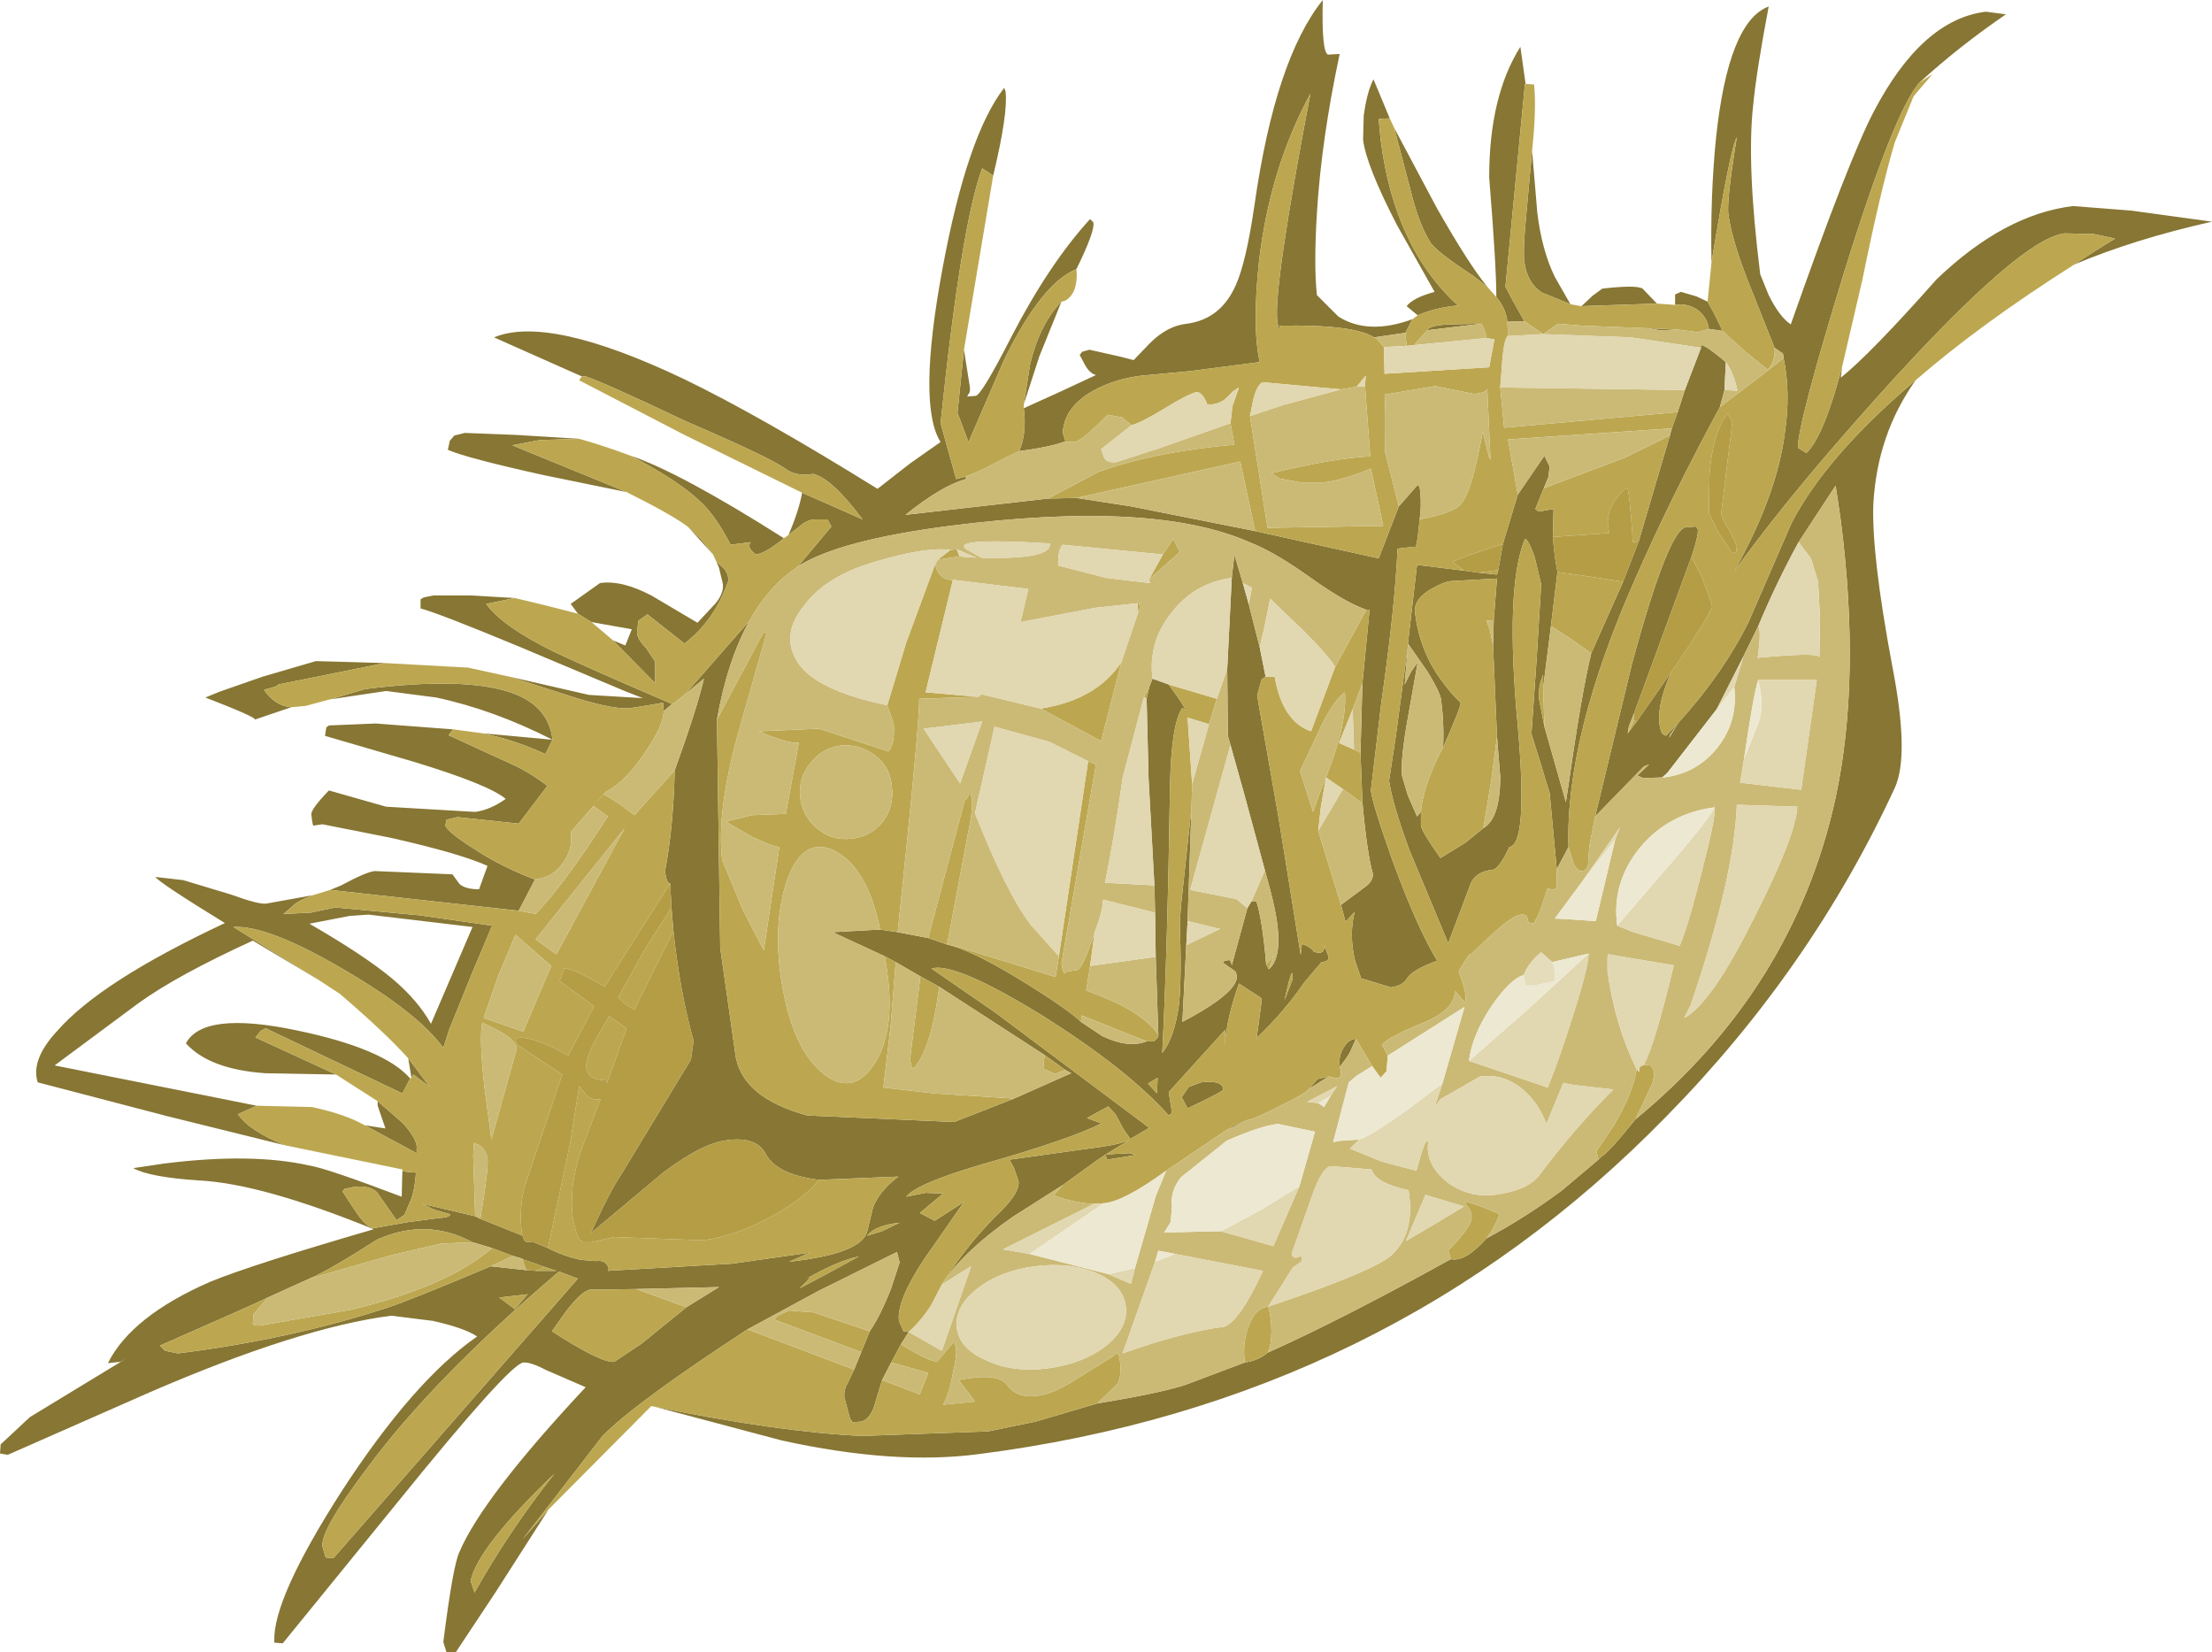 <?xml version="1.0" encoding="UTF-8" standalone="no"?>
<svg xmlns:ffdec="https://www.free-decompiler.com/flash" xmlns:xlink="http://www.w3.org/1999/xlink" ffdec:objectType="shape" height="127.1px" width="170.15px" xmlns="http://www.w3.org/2000/svg">
  <g transform="matrix(1.0, 0.0, 0.0, 1.0, 116.35, 114.8)">
    <path d="M15.3 -94.6 Q15.2 -99.75 15.65 -104.2 16.6 -113.15 19.7 -114.3 18.75 -109.3 18.5 -106.65 18.0 -102.1 19.05 -93.7 L19.7 -92.1 Q20.55 -90.4 21.4 -89.85 25.9 -102.65 27.8 -106.25 31.5 -113.3 36.4 -113.9 L37.95 -113.7 Q34.3 -111.2 31.3 -108.45 29.35 -106.25 25.5 -93.85 21.9 -82.1 21.95 -80.35 L22.6 -79.95 Q23.95 -81.25 25.35 -86.6 L25.25 -85.75 Q27.55 -87.6 32.6 -93.3 37.8 -98.3 43.1 -98.95 L47.6 -98.6 53.8 -97.75 Q47.8 -96.4 43.2 -94.45 44.7 -95.45 46.35 -96.45 L44.7 -96.8 42.45 -96.85 Q38.45 -96.35 24.7 -80.45 20.05 -75.05 17.05 -70.85 20.35 -76.75 20.95 -81.55 21.4 -84.6 20.85 -87.25 L20.8 -87.6 20.15 -88.05 18.5 -92.2 Q16.9 -96.1 16.6 -98.3 16.45 -99.3 17.25 -104.25 16.75 -103.45 15.3 -94.6 M31.0 -85.55 Q28.05 -81.4 27.75 -76.05 27.6 -72.15 29.2 -63.6 30.55 -56.7 29.4 -54.2 22.95 -40.25 11.85 -28.95 -9.6 -6.95 -41.1 -2.95 -47.55 -2.1 -56.2 -4.0 L-66.0 -6.6 Q-56.45 -4.65 -50.05 -4.35 L-40.35 -4.7 -36.7 -5.45 -31.95 -6.85 Q-27.35 -7.6 -25.25 -8.25 L-20.6 -10.0 Q-19.55 -10.15 -18.85 -10.75 -13.15 -13.3 -4.75 -17.95 -3.65 -17.7 -2.0 -19.55 0.9 -21.1 3.75 -23.2 L6.6 -25.6 6.85 -25.85 Q7.35 -26.1 9.45 -28.7 21.65 -38.75 24.85 -53.45 26.8 -62.55 25.25 -74.75 L24.85 -77.45 22.0 -73.1 Q20.3 -70.0 18.9 -66.65 L17.75 -64.3 15.7 -60.25 11.9 -55.35 11.5 -55.0 10.05 -54.95 9.6 -55.15 10.5 -56.0 10.1 -55.85 6.35 -52.0 9.2 -63.8 Q12.0 -74.1 13.35 -74.25 L14.1 -74.3 14.25 -74.1 Q14.3 -73.55 13.75 -71.95 L9.35 -59.95 8.95 -58.95 8.85 -58.4 8.9 -58.45 9.55 -59.3 12.2 -63.1 Q11.1 -60.6 11.3 -59.1 11.4 -58.45 11.55 -58.35 L11.8 -58.2 12.75 -59.2 Q16.15 -62.95 18.15 -66.95 L21.45 -74.55 Q24.1 -79.7 31.0 -85.55 M-74.15 1.3 L-78.25 7.7 -81.3 12.3 -82.0 12.3 -82.25 11.5 Q-81.5 5.55 -81.0 4.55 -79.2 0.35 -71.3 -8.1 L-74.3 -9.4 Q-75.55 -10.05 -76.1 -10.0 -77.2 -9.85 -85.85 0.85 L-94.6 11.6 -95.25 11.55 -95.25 11.4 Q-95.35 8.15 -90.1 -0.05 -84.55 -8.6 -79.65 -12.0 -80.6 -12.65 -83.05 -13.2 L-86.25 -13.6 Q-93.3 -12.7 -104.85 -7.7 L-115.75 -2.9 -116.35 -3.0 -116.3 -3.7 -114.05 -5.8 -106.65 -10.3 -107.1 -10.05 -108.05 -9.95 Q-106.25 -13.55 -100.2 -16.2 -97.05 -17.5 -87.6 -20.25 -96.2 -23.75 -101.0 -24.0 -104.85 -24.25 -106.1 -24.95 L-103.75 -25.3 Q-97.0 -26.15 -92.55 -25.15 -91.25 -24.95 -85.45 -22.75 L-85.4 -24.7 -84.35 -24.6 Q-84.45 -23.25 -84.75 -22.5 L-85.25 -21.35 -85.85 -20.95 -87.35 -23.1 Q-87.95 -23.65 -89.15 -23.5 L-89.85 -23.35 -90.0 -23.15 -89.05 -21.7 Q-88.1 -20.25 -87.5 -20.35 L-84.95 -20.8 -82.65 -21.1 Q-81.75 -21.15 -81.7 -21.4 L-82.95 -21.75 -83.85 -22.2 -79.8 -21.25 -79.4 -21.05 -76.15 -19.75 Q-76.05 -19.25 -75.75 -19.25 L-75.4 -19.3 -74.2 -18.8 Q-73.05 -18.2 -71.7 -17.9 L-70.55 -17.8 Q-69.9 -17.9 -69.65 -17.5 -69.45 -17.25 -69.6 -17.05 L-60.05 -17.6 -54.05 -18.45 -55.65 -17.75 Q-50.15 -18.35 -49.65 -20.05 L-49.2 -21.9 Q-48.75 -23.15 -47.25 -24.3 L-53.35 -24.05 Q-56.6 -24.45 -57.45 -26.05 -58.15 -27.4 -60.4 -27.1 -62.3 -26.9 -65.35 -24.6 L-70.9 -19.95 Q-69.45 -23.15 -68.6 -24.4 L-63.2 -33.3 -63.0 -34.75 Q-64.05 -38.5 -64.55 -43.2 L-64.7 -45.0 -64.8 -46.85 Q-65.05 -46.8 -65.2 -47.75 -64.55 -51.2 -64.45 -55.55 -62.75 -60.25 -62.2 -62.6 L-63.65 -61.4 -58.7 -67.05 Q-60.4 -64.0 -61.2 -59.45 L-60.95 -41.9 -59.8 -33.8 Q-59.4 -30.4 -54.25 -29.0 L-42.95 -28.5 -38.35 -30.3 -33.95 -32.25 -34.4 -32.5 -36.0 -33.65 -44.1 -38.9 -45.55 -39.7 -47.45 -40.8 -48.3 -41.25 -52.3 -43.1 -48.65 -43.3 -47.3 -43.1 -44.95 -42.65 -43.5 -42.15 -43.1 -42.05 Q-41.0 -41.4 -37.25 -39.05 -34.2 -37.15 -33.2 -36.2 L-31.55 -35.1 Q-29.55 -34.15 -28.15 -34.7 L-27.6 -34.7 Q-27.2 -35.0 -27.25 -35.2 L-27.45 -41.2 -27.5 -44.6 -27.55 -46.7 -28.0 -54.9 -28.15 -61.05 -27.95 -61.95 -27.7 -62.6 -26.45 -62.15 -25.7 -61.1 -25.1 -60.15 -25.4 -60.35 Q-26.25 -59.15 -26.35 -54.4 -26.55 -41.5 -26.95 -33.8 -26.0 -35.0 -25.65 -37.6 -25.45 -39.75 -25.6 -43.85 L-25.5 -45.2 -24.7 -52.65 -25.0 -43.95 -25.1 -42.1 -25.4 -36.2 Q-20.45 -38.8 -21.35 -40.1 L-22.2 -40.7 Q-22.45 -40.85 -21.85 -40.95 -21.65 -40.95 -21.6 -40.55 L-20.4 -44.95 -20.1 -45.45 -19.7 -45.45 Q-19.25 -44.05 -18.95 -40.6 L-18.75 -40.25 Q-17.85 -41.0 -18.05 -43.25 -18.15 -44.7 -19.05 -47.85 L-20.65 -53.75 -21.7 -57.5 -21.9 -58.2 -21.95 -63.35 -21.6 -70.35 -21.4 -72.15 -20.75 -69.95 -20.3 -68.35 -19.45 -65.0 -19.0 -62.75 -19.3 -62.55 -19.65 -61.3 -18.0 -51.9 -16.3 -41.35 -16.2 -42.2 Q-15.5 -41.95 -15.3 -41.6 -14.4 -41.3 -14.5 -42.1 L-14.15 -41.2 Q-14.1 -40.85 -14.7 -40.8 L-16.05 -39.2 Q-17.6 -36.95 -19.6 -35.05 L-19.7 -34.85 -19.3 -37.8 -19.35 -38.05 -21.05 -39.15 Q-22.0 -36.45 -22.15 -34.35 L-22.1 -35.6 -26.45 -30.8 -26.2 -29.2 -26.45 -29.0 Q-29.6 -32.55 -36.2 -36.7 -42.95 -40.85 -44.7 -40.3 L-39.7 -36.85 -27.95 -28.05 -29.4 -27.2 -29.9 -27.9 -30.55 -29.1 -31.1 -29.7 -32.75 -28.8 -31.65 -28.4 -31.6 -28.4 Q-34.1 -27.15 -40.6 -25.3 -45.8 -23.8 -46.65 -22.75 L-45.15 -23.05 -43.8 -23.0 -45.6 -21.5 -44.45 -20.9 -42.2 -22.35 -45.3 -17.9 Q-47.4 -14.7 -47.2 -13.2 L-46.85 -12.4 -46.45 -12.35 -47.05 -11.4 -47.8 -10.0 -48.5 -8.65 -49.15 -6.5 Q-49.55 -5.55 -50.15 -5.45 L-50.85 -5.4 -50.8 -5.5 -50.95 -5.65 -51.4 -7.3 Q-51.45 -7.9 -51.15 -8.4 L-50.65 -9.45 -50.1 -10.8 -49.45 -12.4 Q-48.65 -13.55 -47.8 -15.7 L-47.15 -17.7 -47.35 -18.5 -53.4 -15.5 -58.85 -12.55 Q-67.5 -6.9 -70.0 -4.35 L-76.15 3.6 -74.15 1.3 M-94.4 -26.7 L-103.5 -28.95 -113.45 -31.55 Q-114.0 -33.3 -111.95 -35.5 -108.65 -39.3 -99.05 -43.8 -104.1 -46.9 -104.4 -47.35 L-102.25 -47.1 -98.6 -46.0 Q-96.4 -45.2 -95.85 -45.3 L-92.25 -45.95 Q-93.5 -45.5 -93.9 -45.05 L-94.55 -44.5 -92.45 -44.6 -90.55 -45.0 -84.1 -44.4 -78.5 -43.6 -80.1 -39.8 -81.8 -35.6 -82.25 -34.2 Q-84.2 -36.9 -89.95 -40.25 -95.75 -43.65 -98.4 -43.5 L-91.8 -39.4 -96.9 -42.45 Q-102.8 -39.75 -105.75 -37.6 L-112.15 -32.85 -96.6 -29.75 -98.05 -29.1 Q-97.15 -27.8 -94.4 -26.7 M-90.95 -46.35 L-90.1 -46.7 Q-88.25 -47.7 -87.55 -47.8 L-81.55 -47.55 -81.0 -46.8 Q-80.55 -46.4 -79.5 -46.4 L-78.85 -48.2 Q-80.95 -49.15 -86.25 -50.35 L-91.55 -51.4 -92.2 -51.3 Q-92.3 -51.15 -92.4 -52.15 -92.45 -52.55 -91.05 -54.0 L-86.65 -52.75 -79.8 -52.35 Q-78.65 -52.5 -77.45 -53.35 -78.75 -54.45 -84.5 -56.2 L-91.35 -58.2 -91.25 -58.85 -91.05 -59.0 -87.45 -59.15 -81.5 -58.7 -81.85 -58.25 -77.05 -56.05 Q-75.6 -55.4 -74.25 -54.35 L-76.45 -51.45 -81.15 -51.95 -82.0 -51.75 -82.1 -51.3 Q-81.85 -50.75 -79.95 -49.55 -77.85 -48.15 -75.2 -47.15 L-76.45 -44.75 -90.95 -46.35 M-79.25 -58.4 L-73.85 -57.9 Q-78.35 -60.2 -82.8 -61.15 L-86.65 -61.65 -91.0 -61.0 -88.25 -61.8 Q-80.7 -62.75 -77.1 -61.55 -74.15 -60.55 -73.85 -57.9 L-74.4 -56.8 Q-76.8 -57.9 -79.25 -58.4 M-93.95 -60.4 L-96.75 -59.45 Q-96.55 -59.6 -100.55 -61.15 L-99.45 -61.6 -96.15 -62.75 -92.05 -63.95 -86.75 -63.8 -94.95 -62.15 Q-94.95 -62.0 -96.05 -61.75 -95.2 -60.5 -93.95 -60.4 M-77.15 -62.75 L-71.05 -61.35 -66.9 -61.1 -68.3 -61.65 -76.5 -65.1 Q-82.65 -67.65 -84.0 -68.0 L-84.0 -68.7 -83.75 -68.85 -83.0 -69.0 -80.1 -69.0 -76.75 -68.8 -78.95 -68.35 Q-77.75 -66.65 -73.8 -64.7 -71.3 -63.5 -64.65 -60.65 L-65.3 -60.1 -65.35 -60.75 -66.2 -60.6 -67.75 -60.35 Q-68.95 -60.15 -72.15 -61.15 L-77.15 -62.75 M-71.9 -67.6 L-72.45 -68.35 -70.2 -69.95 Q-68.55 -70.2 -66.25 -69.0 L-62.7 -66.9 -61.3 -68.4 Q-60.65 -69.2 -60.75 -69.9 L-61.05 -71.15 -61.25 -71.6 -60.75 -71.15 Q-60.4 -70.85 -60.3 -70.2 -61.35 -67.1 -63.7 -65.3 L-66.55 -67.55 -67.25 -67.05 -67.35 -66.15 Q-67.3 -65.6 -66.65 -64.95 L-65.95 -63.9 -65.95 -62.25 -69.2 -65.55 -68.25 -65.15 -67.75 -66.4 -70.85 -66.95 -71.9 -67.6 M-61.5 -72.15 L-63.4 -74.25 -62.45 -73.35 -61.5 -72.15 M-68.15 -76.95 L-74.5 -78.25 Q-80.4 -79.55 -81.9 -80.2 L-81.75 -80.9 -81.4 -81.3 -80.6 -81.5 -76.7 -81.35 -71.8 -81.05 -74.85 -80.95 -76.95 -80.55 -68.15 -76.95 M-67.85 -79.75 Q-64.1 -78.5 -56.05 -73.4 -57.45 -72.25 -58.2 -72.15 -58.95 -72.7 -58.6 -73.1 L-60.15 -72.9 Q-61.2 -74.95 -62.3 -76.05 -64.0 -77.75 -67.85 -79.75 M-55.7 -73.65 Q-54.9 -75.5 -54.65 -76.9 L-50.0 -74.85 Q-52.35 -78.0 -53.8 -78.35 -55.0 -78.15 -55.8 -78.65 -56.85 -79.5 -63.6 -82.4 -69.7 -85.3 -71.3 -85.85 L-71.6 -85.85 -78.35 -88.85 Q-74.15 -90.6 -63.75 -85.65 -57.95 -82.85 -48.85 -77.2 L-46.35 -79.15 -44.0 -80.8 Q-45.8 -83.65 -43.85 -94.15 -41.95 -104.4 -39.1 -108.05 L-39.0 -107.75 Q-38.8 -106.1 -39.95 -101.3 L-40.8 -101.85 Q-42.4 -97.6 -44.0 -82.25 L-42.8 -77.95 -42.05 -78.15 -42.05 -77.95 Q-43.9 -77.45 -46.7 -75.2 L-35.75 -76.45 -33.55 -76.5 -29.35 -75.85 -19.8 -73.95 -10.3 -71.85 -8.75 -75.85 -7.3 -77.5 -7.15 -77.35 -7.1 -76.9 Q-7.0 -75.9 -7.15 -74.85 -7.4 -72.25 -7.55 -72.75 L-8.85 -72.6 Q-9.05 -68.05 -10.1 -60.75 L-10.9 -54.0 Q-10.8 -53.0 -9.2 -48.5 -7.3 -43.35 -5.8 -40.9 -7.75 -40.2 -8.15 -39.5 -8.45 -39.0 -9.35 -38.85 L-11.15 -39.4 -11.65 -39.55 -12.1 -40.85 Q-12.6 -42.85 -12.15 -44.65 L-12.85 -43.9 -13.2 -45.2 -11.45 -46.5 Q-10.7 -47.0 -10.75 -47.6 -11.2 -49.2 -11.55 -53.1 L-11.7 -56.9 -11.55 -62.25 -11.0 -67.9 -11.25 -67.9 Q-12.85 -68.45 -15.45 -70.3 -18.3 -72.35 -20.25 -73.1 -27.65 -76.35 -43.3 -74.35 -51.8 -73.25 -54.95 -71.25 L-52.4 -74.3 -52.7 -74.85 -53.7 -74.85 Q-54.3 -74.8 -54.8 -74.35 L-55.7 -73.65 M-42.2 -87.9 L-41.75 -85.05 Q-41.7 -84.6 -41.85 -84.5 L-41.95 -84.3 -41.3 -84.35 Q-40.85 -84.4 -38.55 -88.9 -35.65 -94.5 -32.5 -97.95 L-32.25 -97.7 Q-32.1 -97.05 -33.55 -94.1 -36.2 -93.05 -39.1 -87.15 L-41.85 -80.8 -42.7 -83.05 -42.2 -87.9 M-34.7 -91.6 L-36.4 -87.4 -37.6 -83.7 -37.1 -86.85 Q-36.35 -89.9 -34.7 -91.6 M-37.6 -83.4 Q-34.8 -84.65 -32.05 -85.95 -32.55 -86.1 -32.9 -86.75 L-33.3 -87.5 -33.1 -87.75 -32.55 -87.9 -30.1 -87.35 -29.15 -87.1 -27.9 -88.4 Q-26.55 -89.75 -25.05 -89.9 -22.45 -90.25 -21.3 -92.85 -20.5 -94.6 -19.85 -99.05 -18.25 -110.25 -14.6 -114.8 -14.7 -110.8 -14.2 -110.6 L-13.3 -110.65 Q-14.7 -104.1 -15.05 -98.45 -15.3 -94.35 -15.05 -92.1 L-13.4 -90.45 Q-11.1 -89.0 -7.7 -90.25 L-8.25 -89.2 -10.65 -88.85 Q-12.2 -89.85 -17.9 -89.75 -17.95 -89.1 -18.1 -90.1 -18.4 -92.7 -15.55 -107.6 -18.65 -101.9 -19.5 -94.75 -20.05 -89.65 -19.45 -86.95 L-24.85 -86.25 -28.6 -85.9 Q-30.6 -85.65 -32.25 -84.75 -34.5 -83.5 -34.6 -81.5 L-34.4 -80.85 Q-35.65 -80.4 -37.95 -80.1 -37.35 -81.5 -37.6 -83.4 M-7.3 -90.55 L-8.15 -91.25 Q-7.65 -91.9 -6.0 -92.35 L-8.9 -97.5 Q-11.25 -102.05 -11.5 -104.05 L-11.45 -105.9 Q-11.2 -107.75 -10.7 -108.7 L-9.45 -105.7 -10.3 -105.65 -10.15 -104.05 Q-9.1 -95.75 -4.2 -91.3 -5.9 -91.15 -7.3 -90.55 M-9.1 -104.95 L-5.8 -98.75 Q-3.35 -94.45 -1.95 -92.75 L-3.05 -93.6 Q-5.95 -95.5 -6.35 -96.2 -7.2 -97.6 -7.75 -99.8 L-9.1 -104.95 M-1.25 -91.95 Q-1.25 -94.4 -1.8 -101.15 -1.8 -107.4 0.6 -111.2 L1.0 -108.35 0.95 -108.35 -0.55 -92.75 0.0 -91.7 0.9 -90.1 -0.4 -90.05 Q-0.5 -91.05 -1.25 -91.95 M1.5 -103.2 L1.9 -98.45 Q2.25 -95.55 3.25 -93.5 L4.45 -91.4 2.25 -92.3 Q1.1 -93.05 0.9 -94.7 0.8 -95.45 1.0 -97.7 L1.5 -103.2 M5.3 -91.25 L6.15 -92.05 6.9 -92.6 Q9.5 -92.9 10.0 -92.6 L11.1 -91.45 5.3 -91.25 M12.5 -91.35 L12.5 -92.15 12.95 -92.35 14.15 -92.0 15.0 -91.6 15.55 -90.6 16.15 -89.35 15.1 -89.5 Q15.0 -90.35 14.25 -90.95 13.45 -91.5 12.5 -91.35 M12.75 -59.2 L12.1 -58.25 12.05 -58.05 12.75 -59.2 M12.7 -89.45 L11.3 -89.4 10.45 -89.55 12.7 -89.45 M5.3 -89.75 L3.5 -89.9 5.3 -89.75 M14.5 -88.05 Q14.25 -88.75 16.4 -86.95 L16.3 -84.8 15.95 -83.5 Q12.15 -76.5 9.4 -70.2 4.05 -58.1 4.3 -49.65 L3.4 -47.95 2.85 -53.8 2.15 -56.1 1.45 -58.35 1.85 -64.1 2.2 -69.85 1.7 -71.95 Q1.2 -73.35 0.95 -73.35 -0.6 -69.6 0.4 -58.95 1.2 -49.85 -0.25 -49.65 -1.05 -47.95 -1.55 -47.9 -2.8 -47.75 -3.2 -46.9 L-4.95 -42.25 -7.95 -49.45 Q-9.25 -53.0 -9.5 -54.75 L-9.0 -58.05 -8.05 -65.1 -8.3 -62.15 -7.8 -63.15 -7.3 -63.85 -8.0 -59.9 Q-8.65 -56.35 -8.5 -55.1 L-8.05 -53.6 -7.35 -52.0 -7.05 -52.35 -7.05 -51.3 Q-7.0 -50.85 -5.55 -48.8 L-3.6 -50.0 -2.25 -51.1 Q-0.95 -51.85 -0.95 -55.05 L-1.2 -58.15 -1.5 -65.15 -1.45 -67.1 -1.2 -70.3 -4.8 -70.1 Q-5.4 -70.0 -6.25 -69.5 -7.65 -68.7 -7.5 -67.65 -7.15 -64.75 -5.5 -62.5 -4.75 -61.45 -4.0 -60.75 -3.95 -60.45 -5.35 -57.3 -5.25 -59.0 -5.5 -61.0 -5.6 -61.6 -6.55 -63.15 L-8.05 -65.3 -7.35 -71.35 -3.7 -70.9 -2.6 -70.75 -1.2 -70.6 -1.1 -70.95 -0.75 -72.95 0.4 -76.75 2.45 -79.75 2.85 -78.9 2.75 -78.1 2.4 -77.25 1.75 -75.65 2.0 -75.45 3.15 -75.65 3.1 -73.5 Q3.2 -72.05 3.45 -70.8 L2.95 -66.65 2.35 -61.9 2.35 -62.9 2.15 -62.35 Q1.95 -61.55 2.05 -60.95 L2.45 -58.9 4.1 -53.1 4.35 -54.75 Q5.3 -61.45 6.05 -64.55 L8.5 -70.05 9.7 -73.15 12.1 -81.3 12.25 -81.85 12.7 -83.1 13.25 -84.8 14.5 -88.05 M-12.05 -34.9 L-12.45 -34.0 Q-12.6 -33.6 -13.3 -32.75 -13.4 -33.6 -13.0 -34.2 -12.65 -34.85 -12.05 -34.9 M-14.15 -32.0 L-15.65 -31.05 -15.0 -31.8 -14.15 -32.0 M-20.4 -28.65 L-22.05 -27.85 -21.5 -28.2 -20.4 -28.65 M-34.6 -23.65 L-38.45 -21.2 Q-42.1 -18.65 -43.75 -16.25 -41.75 -19.35 -39.3 -21.7 -37.9 -23.1 -38.0 -23.95 L-38.35 -24.95 -38.7 -25.6 -31.55 -26.6 Q-30.2 -26.8 -29.5 -27.1 L-31.3 -26.0 -31.9 -25.6 -34.6 -23.65 M-72.45 -50.8 L-69.75 -53.9 -69.95 -53.7 -70.7 -52.8 -72.45 -50.8 M-84.95 -33.4 L-83.3 -31.2 -84.55 -32.15 -84.7 -31.9 -84.95 -33.4 M-84.8 -31.85 L-85.4 -30.7 -95.9 -35.7 -96.3 -35.5 -96.7 -35.0 -90.5 -32.15 -95.95 -32.25 Q-100.25 -32.55 -102.05 -34.55 -100.7 -37.05 -93.55 -35.55 -86.8 -34.15 -84.8 -31.85 M-87.3 -30.1 L-85.35 -28.4 Q-84.2 -27.1 -84.3 -26.45 L-84.3 -26.1 -88.3 -28.25 -86.7 -28.0 -87.3 -29.75 -87.3 -30.1 M-88.0 -44.45 L-89.45 -44.35 -92.55 -43.75 Q-88.3 -41.3 -86.15 -39.5 -84.2 -37.85 -83.2 -36.05 L-80.0 -43.5 -88.0 -44.45 M-95.75 -15.0 Q-96.75 -14.5 -104.05 -11.3 L-103.65 -10.9 -102.65 -10.7 Q-93.9 -11.8 -86.45 -14.25 -84.9 -14.75 -78.6 -17.4 L-75.85 -17.1 -75.8 -17.1 -75.15 -17.05 -73.55 -17.05 -74.45 -17.35 -76.15 -17.95 -76.2 -18.0 -76.9 -18.2 -78.5 -18.8 -80.0 -19.25 Q-83.55 -21.15 -87.35 -19.45 -91.1 -17.05 -92.55 -16.45 L-95.75 -15.0 M-6.55 -89.4 Q-6.45 -89.75 -4.95 -89.85 L-2.4 -89.9 -6.55 -89.4 M-63.55 -14.25 L-61.05 -15.8 -67.4 -15.65 -70.95 -15.6 Q-71.55 -15.55 -72.8 -13.95 L-73.9 -12.4 Q-70.1 -9.95 -69.1 -10.05 L-67.0 -11.45 -63.55 -14.25 M-76.75 -14.1 L-75.75 -15.25 -77.95 -15.0 -76.75 -14.1 M-71.9 -16.45 L-73.35 -17.0 Q-83.1 -8.7 -88.2 -1.75 -91.7 2.9 -91.55 4.15 L-91.3 5.0 -90.7 5.05 -71.9 -16.45 M-48.5 -20.1 L-47.15 -20.75 Q-49.05 -20.55 -49.65 -19.75 L-48.5 -20.1 M-53.95 -16.6 L-54.85 -15.7 Q-52.55 -16.9 -50.3 -18.15 -51.85 -17.85 -54.3 -16.45 L-53.95 -16.6 M-16.95 -39.4 Q-16.85 -40.55 -17.2 -39.35 L-17.55 -37.85 -16.95 -39.4 M-31.3 -26.0 L-29.5 -26.1 -29.0 -25.95 -31.2 -25.6 -31.3 -26.0 M-23.95 -31.55 Q-22.35 -31.75 -22.25 -31.0 -22.25 -30.85 -25.0 -29.55 L-25.45 -30.4 -24.9 -31.2 -23.95 -31.55 M-27.3 -31.9 L-28.05 -31.45 -27.35 -30.7 -27.3 -31.9 M-79.85 7.7 Q-77.15 2.9 -73.7 -1.45 -79.6 4.2 -80.15 6.8 L-79.85 7.7" fill="#877634" fill-rule="evenodd" stroke="none"/>
    <path d="M31.3 -108.45 L32.3 -109.1 30.85 -107.4 29.4 -103.85 Q28.3 -100.15 26.9 -93.25 L25.35 -86.6 Q23.95 -81.25 22.6 -79.95 L21.95 -80.35 Q21.9 -82.1 25.5 -93.85 29.35 -106.25 31.3 -108.45 M43.2 -94.45 Q35.95 -89.85 31.0 -85.55 24.1 -79.7 21.45 -74.55 L18.15 -66.95 Q16.15 -62.95 12.75 -59.2 L11.8 -58.2 11.55 -58.35 Q11.4 -58.45 11.3 -59.1 11.1 -60.6 12.2 -63.1 14.65 -66.65 15.35 -68.1 L15.3 -68.4 14.55 -70.45 13.75 -71.95 Q14.3 -73.55 14.25 -74.1 L14.1 -74.3 13.35 -74.25 Q12.0 -74.1 9.2 -63.8 L6.35 -52.0 5.9 -49.7 5.8 -48.25 Q5.65 -47.8 5.3 -47.8 4.95 -47.85 4.7 -48.35 L4.3 -49.65 Q4.05 -58.1 9.4 -70.2 12.15 -76.5 15.95 -83.5 L18.4 -85.35 20.85 -87.25 Q21.4 -84.6 20.95 -81.55 20.35 -76.75 17.05 -70.85 20.05 -75.05 24.7 -80.45 38.45 -96.35 42.45 -96.85 L44.7 -96.8 46.35 -96.45 Q44.7 -95.45 43.2 -94.45 M-66.0 -6.6 L-66.25 -6.65 -74.15 1.3 -76.15 3.6 -70.0 -4.35 Q-67.5 -6.9 -58.85 -12.55 L-50.65 -9.45 -51.15 -8.4 Q-51.45 -7.9 -51.4 -7.3 L-50.95 -5.65 -50.8 -5.5 -50.85 -5.4 -50.15 -5.45 Q-49.55 -5.55 -49.15 -6.5 L-48.5 -8.65 -45.6 -7.55 -44.95 -9.2 -47.8 -10.0 -47.05 -11.4 Q-44.45 -9.8 -44.2 -10.15 L-43.05 -11.5 -42.9 -11.5 -42.8 -10.95 Q-42.75 -10.5 -43.05 -9.2 -43.3 -7.7 -43.8 -6.75 L-41.35 -7.0 -42.6 -8.65 Q-39.65 -9.25 -38.9 -8.3 -38.15 -7.2 -36.45 -7.45 -35.25 -7.6 -33.35 -8.85 L-30.7 -10.5 -30.5 -10.7 Q-30.25 -10.7 -30.2 -10.1 -30.05 -9.0 -30.4 -8.35 L-31.95 -6.85 -36.7 -5.45 -40.35 -4.7 -50.05 -4.35 Q-56.45 -4.65 -66.0 -6.6 M-85.4 -24.7 L-85.4 -24.85 -94.4 -26.7 Q-97.15 -27.8 -98.05 -29.1 L-96.6 -29.75 -92.35 -29.65 Q-89.8 -29.1 -88.3 -28.25 L-84.3 -26.1 -84.3 -26.45 Q-84.2 -27.1 -85.35 -28.4 L-87.3 -30.1 -90.5 -32.15 -96.7 -35.0 -96.3 -35.5 -95.9 -35.7 -85.4 -30.7 -84.8 -31.85 -84.7 -31.9 -84.55 -32.15 -83.3 -31.2 -84.95 -33.4 Q-86.7 -35.35 -90.2 -38.35 L-91.8 -39.4 -98.4 -43.5 Q-95.75 -43.65 -89.95 -40.25 -84.2 -36.9 -82.25 -34.2 L-81.8 -35.6 -80.1 -39.8 -78.5 -43.6 -84.1 -44.4 -90.55 -45.0 -92.45 -44.6 -94.55 -44.5 -93.9 -45.05 Q-93.5 -45.5 -92.25 -45.95 L-90.95 -46.35 -76.45 -44.75 -75.15 -44.5 Q-73.0 -46.7 -69.6 -52.0 L-70.7 -52.8 -69.95 -53.7 Q-69.15 -53.35 -67.55 -52.1 L-64.45 -55.55 Q-64.55 -51.2 -65.2 -47.75 -65.05 -46.8 -64.8 -46.85 L-69.85 -38.9 Q-72.3 -40.35 -72.95 -40.3 L-73.3 -39.35 -70.65 -37.4 -72.65 -33.6 Q-74.25 -34.55 -75.65 -34.9 -77.1 -35.2 -76.5 -34.4 L-73.1 -32.15 -76.0 -23.5 Q-76.45 -21.8 -76.2 -19.85 L-76.15 -19.75 -79.4 -21.05 Q-78.75 -24.95 -78.85 -25.7 -78.95 -26.3 -79.45 -26.7 L-79.9 -26.9 -79.95 -25.95 -79.8 -21.25 -83.85 -22.2 -82.95 -21.75 -81.7 -21.4 Q-81.75 -21.15 -82.65 -21.1 L-84.95 -20.8 -87.5 -20.35 Q-88.1 -20.25 -89.05 -21.7 L-90.0 -23.15 -89.85 -23.35 -89.15 -23.5 Q-87.95 -23.65 -87.35 -23.1 L-85.85 -20.95 -85.25 -21.35 -84.75 -22.5 Q-84.45 -23.25 -84.35 -24.6 L-85.4 -24.7 M-81.5 -58.7 L-79.25 -58.4 Q-76.8 -57.9 -74.4 -56.8 L-73.85 -57.9 Q-74.15 -60.55 -77.1 -61.55 -80.7 -62.75 -88.25 -61.8 L-91.0 -61.0 -92.85 -60.5 -93.95 -60.4 Q-95.2 -60.5 -96.05 -61.75 -94.95 -62.0 -94.95 -62.15 L-86.75 -63.8 -80.35 -63.45 -77.15 -62.75 -72.15 -61.15 Q-68.95 -60.15 -67.75 -60.35 L-66.2 -60.6 -65.35 -60.75 -65.3 -60.1 Q-65.3 -59.0 -66.75 -56.9 -68.25 -54.65 -69.75 -53.9 L-72.45 -50.8 Q-72.25 -49.45 -73.1 -48.35 -73.85 -47.3 -75.2 -47.15 -77.85 -48.15 -79.95 -49.55 -81.85 -50.75 -82.1 -51.3 L-82.0 -51.75 -81.15 -51.95 -76.45 -51.45 -74.25 -54.35 Q-75.6 -55.4 -77.05 -56.05 L-81.85 -58.25 -81.5 -58.7 M-76.75 -68.8 L-74.45 -68.25 -71.9 -67.6 -70.85 -66.95 -69.2 -65.55 -65.95 -62.25 -65.95 -63.9 -66.65 -64.95 Q-67.3 -65.6 -67.35 -66.15 L-67.25 -67.05 -66.55 -67.55 -63.7 -65.3 Q-61.35 -67.1 -60.3 -70.2 -60.4 -70.85 -60.75 -71.15 L-61.25 -71.6 -61.5 -72.15 -62.45 -73.35 -63.4 -74.25 Q-64.55 -75.15 -68.15 -76.95 L-76.95 -80.55 -74.85 -80.95 -71.8 -81.05 Q-69.85 -80.5 -67.85 -79.75 -64.0 -77.75 -62.3 -76.05 -61.2 -74.95 -60.15 -72.9 L-58.6 -73.1 Q-58.95 -72.7 -58.2 -72.15 -57.45 -72.25 -56.05 -73.4 L-55.7 -73.65 -54.8 -74.35 Q-54.3 -74.8 -53.7 -74.85 L-52.7 -74.85 -52.4 -74.3 -54.95 -71.25 -55.05 -71.2 -55.1 -71.1 -55.15 -71.05 -55.2 -71.05 Q-57.25 -69.65 -58.7 -67.05 L-63.65 -61.4 -64.45 -60.75 -64.65 -60.65 Q-71.3 -63.5 -73.8 -64.7 -77.75 -66.65 -78.95 -68.35 L-76.75 -68.8 M-54.65 -76.9 L-63.8 -81.4 -71.8 -85.55 -71.6 -85.85 -71.3 -85.85 Q-69.7 -85.3 -63.6 -82.4 -56.85 -79.5 -55.8 -78.65 -55.0 -78.15 -53.8 -78.35 -52.35 -78.0 -50.0 -74.85 L-54.65 -76.9 M-39.95 -101.3 L-42.2 -87.9 -42.7 -83.05 -41.85 -80.8 -39.1 -87.15 Q-36.2 -93.05 -33.55 -94.1 -33.45 -93.15 -33.75 -92.4 -34.15 -91.65 -34.7 -91.6 -36.35 -89.9 -37.1 -86.85 L-37.6 -83.7 -37.6 -83.4 Q-37.35 -81.5 -37.95 -80.1 L-39.2 -79.5 Q-41.05 -78.5 -42.05 -78.15 L-42.8 -77.95 -44.0 -82.25 Q-42.4 -97.6 -40.8 -101.85 L-39.95 -101.3 M-7.7 -90.25 L-7.3 -90.55 Q-5.9 -91.15 -4.2 -91.3 -9.1 -95.75 -10.15 -104.05 L-10.3 -105.65 -9.45 -105.7 -9.1 -104.95 -7.75 -99.8 Q-7.2 -97.6 -6.35 -96.2 -5.95 -95.5 -3.05 -93.6 L-1.95 -92.75 -1.25 -91.95 Q-0.5 -91.05 -0.4 -90.05 L-0.35 -88.95 Q-0.65 -88.85 -0.8 -86.95 L-0.95 -85.0 -0.65 -81.9 12.7 -83.1 12.25 -81.85 -0.35 -81.0 0.4 -76.75 -0.75 -72.95 Q-4.25 -71.85 -4.6 -71.55 L-3.7 -70.9 -7.35 -71.35 -8.05 -65.3 -8.05 -65.1 -9.0 -58.05 -9.5 -54.75 Q-9.25 -53.0 -7.95 -49.45 L-4.95 -42.25 -3.2 -46.9 Q-2.8 -47.75 -1.55 -47.9 -1.05 -47.95 -0.25 -49.65 1.2 -49.85 0.4 -58.95 -0.6 -69.6 0.95 -73.35 1.2 -73.35 1.7 -71.95 L2.2 -69.85 1.85 -64.1 1.45 -58.35 2.15 -56.1 2.85 -53.8 3.4 -47.95 3.4 -46.65 Q3.25 -46.2 2.7 -46.5 L2.1 -44.7 1.65 -43.8 Q1.15 -43.75 1.15 -44.1 1.15 -44.5 0.65 -44.45 0.05 -44.4 -1.4 -43.1 L-3.1 -41.5 -3.4 -41.3 -4.15 -40.1 Q-3.45 -38.25 -3.65 -37.7 L-4.45 -38.6 Q-4.4 -37.2 -6.7 -36.2 -9.55 -35.05 -10.05 -34.45 L-9.6 -33.6 -9.7 -32.4 -10.15 -31.9 -10.8 -32.8 -12.05 -34.9 Q-12.65 -34.85 -13.0 -34.2 -13.4 -33.6 -13.3 -32.75 -13.05 -32.0 -13.45 -31.85 L-14.15 -32.0 -15.0 -31.8 -15.65 -31.05 Q-15.9 -30.7 -17.95 -29.7 -20.0 -28.65 -20.4 -28.65 L-21.5 -28.2 -22.05 -27.85 -26.65 -24.75 Q-29.95 -22.35 -31.45 -22.25 L-32.2 -22.2 Q-33.6 -22.25 -35.3 -22.85 L-34.6 -23.65 -31.9 -25.6 -31.3 -26.0 -29.5 -27.1 Q-30.2 -26.8 -31.55 -26.6 L-38.7 -25.6 -38.35 -24.95 -38.0 -23.95 Q-37.9 -23.1 -39.3 -21.7 -41.75 -19.35 -43.75 -16.25 L-43.9 -16.0 -44.7 -14.45 Q-45.45 -13.25 -46.45 -12.35 L-46.85 -12.4 -47.2 -13.2 Q-47.4 -14.7 -45.3 -17.9 L-42.2 -22.35 -44.45 -20.9 -45.6 -21.5 -43.8 -23.0 -45.15 -23.05 -46.65 -22.75 Q-45.8 -23.8 -40.6 -25.3 -34.1 -27.15 -31.6 -28.4 L-31.65 -28.4 -32.75 -28.8 -31.1 -29.7 -30.55 -29.1 -29.9 -27.9 -29.4 -27.2 -27.95 -28.05 -39.7 -36.85 -44.7 -40.3 Q-42.95 -40.85 -36.2 -36.7 -29.6 -32.55 -26.45 -29.0 L-26.2 -29.2 -26.45 -30.8 -22.1 -35.6 -22.15 -34.35 Q-22.0 -36.45 -21.05 -39.15 L-19.35 -38.05 -19.3 -37.8 -19.7 -34.85 -19.6 -35.05 Q-17.6 -36.95 -16.05 -39.2 L-14.7 -40.8 Q-14.1 -40.85 -14.15 -41.2 L-14.5 -42.1 Q-14.4 -41.3 -15.3 -41.6 -15.5 -41.95 -16.2 -42.2 L-16.3 -41.35 -18.0 -51.9 -19.65 -61.3 -19.3 -62.55 -19.0 -62.75 -18.3 -62.75 Q-17.7 -59.3 -15.5 -58.55 L-13.65 -63.5 -11.25 -67.9 -11.0 -67.9 -11.55 -62.25 -12.3 -60.25 -13.35 -57.65 -12.2 -57.15 -11.7 -56.9 -11.55 -53.1 -11.6 -53.05 -13.05 -54.1 -14.35 -55.0 -14.75 -52.7 -14.95 -50.9 -13.2 -45.2 -12.85 -43.9 -12.15 -44.65 Q-12.6 -42.85 -12.1 -40.85 L-11.65 -39.55 -11.15 -39.4 -9.35 -38.85 Q-8.45 -39.0 -8.15 -39.5 -7.75 -40.2 -5.8 -40.9 -7.3 -43.35 -9.2 -48.5 -10.8 -53.0 -10.9 -54.0 L-10.1 -60.75 Q-9.05 -68.05 -8.85 -72.6 L-7.55 -72.75 Q-7.4 -72.25 -7.15 -74.85 -4.5 -75.35 -3.95 -76.05 -3.1 -77.05 -2.3 -81.6 L-1.8 -79.6 -1.7 -79.45 -1.95 -84.95 Q-1.95 -84.6 -2.95 -84.5 L-4.45 -84.8 -5.95 -85.1 -9.85 -84.45 Q-9.75 -83.8 -9.8 -80.0 L-8.75 -75.85 -10.3 -71.85 -19.8 -73.95 -20.95 -79.3 -33.55 -76.5 -35.75 -76.45 -31.85 -78.5 Q-27.55 -80.05 -21.4 -80.6 L-21.7 -82.25 -21.55 -83.55 -21.05 -85.0 -21.5 -84.7 -22.05 -84.15 Q-22.45 -83.8 -23.05 -83.7 L-23.65 -83.7 -23.5 -83.75 Q-23.85 -84.6 -24.3 -84.65 -25.05 -84.45 -26.9 -83.3 -28.65 -82.25 -29.3 -82.1 L-30.05 -82.7 -31.15 -82.9 Q-33.1 -80.9 -33.7 -80.8 L-34.4 -80.8 -34.4 -80.85 -34.6 -81.5 Q-34.5 -83.5 -32.25 -84.75 -30.6 -85.65 -28.6 -85.9 L-24.85 -86.25 -19.45 -86.95 Q-20.05 -89.65 -19.5 -94.75 -18.65 -101.9 -15.55 -107.6 -18.4 -92.7 -18.1 -90.1 -17.95 -89.1 -17.9 -89.75 -12.2 -89.85 -10.65 -88.85 L-10.45 -88.75 -9.9 -88.1 -9.85 -86.05 -1.8 -86.55 -1.4 -88.7 -2.0 -88.8 Q-2.15 -89.55 -2.4 -89.9 L-4.95 -89.85 Q-6.45 -89.75 -6.55 -89.4 L-7.6 -88.25 -8.15 -88.2 -8.25 -89.2 -7.7 -90.25 M1.0 -108.35 L1.65 -108.3 Q1.85 -106.5 1.5 -103.2 L1.0 -97.7 Q0.8 -95.45 0.9 -94.7 1.1 -93.05 2.25 -92.3 L4.45 -91.4 5.3 -91.25 11.1 -91.45 12.5 -91.35 Q13.45 -91.5 14.25 -90.95 15.0 -90.35 15.1 -89.5 L14.25 -89.25 12.7 -89.45 10.45 -89.55 5.3 -89.75 3.5 -89.9 2.35 -89.1 0.9 -90.1 0.0 -91.7 -0.55 -92.75 0.95 -108.35 1.0 -108.35 M15.0 -91.6 L15.3 -94.6 Q16.75 -103.45 17.25 -104.25 16.45 -99.3 16.6 -98.3 16.9 -96.1 18.5 -92.2 L20.15 -88.05 Q20.25 -87.15 19.65 -86.35 L17.9 -87.75 16.15 -89.35 15.55 -90.6 15.0 -91.6 M9.45 -28.7 Q7.35 -26.1 6.85 -25.85 L6.6 -25.6 6.45 -26.25 7.8 -28.25 Q9.2 -30.6 9.55 -32.55 L9.75 -32.35 9.75 -32.55 Q9.65 -32.7 10.1 -32.9 L10.55 -32.85 Q10.85 -32.75 10.9 -32.1 L10.75 -31.45 9.45 -28.7 M-2.0 -19.55 Q-3.65 -17.7 -4.75 -17.95 L-4.95 -18.6 Q-3.55 -20.05 -3.25 -20.75 -2.95 -21.45 -3.55 -22.1 L-3.65 -22.4 Q-2.4 -22.05 -1.0 -21.4 -1.4 -20.35 -2.0 -19.55 M-18.85 -10.75 Q-19.55 -10.15 -20.6 -10.0 -20.8 -11.65 -20.25 -12.9 -19.75 -14.2 -18.8 -14.3 -18.55 -13.45 -18.55 -12.4 -18.55 -11.3 -18.85 -10.75 M9.55 -59.3 L8.9 -58.45 9.35 -59.4 9.55 -59.3 M2.4 -77.25 L8.65 -79.6 12.1 -81.3 9.7 -73.15 9.25 -73.1 Q9.0 -77.1 8.8 -77.3 6.9 -75.7 7.45 -73.8 L3.1 -73.5 3.15 -75.65 2.0 -75.45 1.75 -75.65 2.4 -77.25 M-1.1 -70.95 L-1.2 -70.6 -2.6 -70.75 -1.1 -70.95 M-5.35 -57.3 Q-3.95 -60.45 -4.0 -60.75 -4.75 -61.45 -5.5 -62.5 -7.15 -64.75 -7.5 -67.65 -7.65 -68.7 -6.25 -69.5 -5.4 -70.0 -4.8 -70.1 L-1.2 -70.3 -1.45 -67.1 -2.0 -67.05 -1.75 -66.35 -1.5 -65.15 -1.2 -58.15 -1.65 -54.7 -2.25 -51.1 -3.6 -50.0 -5.55 -48.8 Q-7.0 -50.85 -7.05 -51.3 L-7.05 -52.35 Q-6.9 -54.2 -5.6 -56.85 L-5.35 -57.3 M16.9 -82.3 L16.55 -83.0 Q15.4 -81.55 15.15 -78.35 L15.1 -75.35 15.8 -73.9 16.9 -72.25 17.2 -72.35 17.25 -72.8 16.65 -74.05 Q16.1 -74.85 16.05 -75.35 L16.9 -82.3 M3.45 -70.8 L5.95 -70.45 8.5 -70.05 6.05 -64.55 4.5 -65.65 2.95 -66.65 3.45 -70.8 M2.45 -58.9 L2.05 -60.95 Q1.95 -61.55 2.15 -62.35 L2.35 -62.9 2.35 -61.9 2.45 -58.9 M-78.6 -17.4 Q-84.9 -14.75 -86.45 -14.25 -93.9 -11.8 -102.65 -10.7 L-103.65 -10.9 -104.05 -11.3 Q-96.75 -14.5 -95.75 -15.0 L-96.85 -13.7 -96.9 -13.0 Q-96.9 -12.8 -96.3 -12.85 L-89.4 -14.05 Q-82.0 -15.8 -78.5 -18.8 L-76.9 -18.2 -78.6 -17.4 M-92.55 -16.45 Q-91.1 -17.05 -87.35 -19.45 -83.55 -21.15 -80.0 -19.25 L-82.4 -19.15 -86.25 -18.25 -92.55 -16.45 M-14.35 -55.0 Q-12.7 -59.2 -12.9 -61.55 -13.7 -61.0 -14.65 -59.1 L-16.35 -55.5 -15.35 -52.35 -14.7 -54.15 -14.35 -55.0 M-12.0 -85.05 L-13.2 -84.85 -19.2 -85.4 Q-19.65 -85.25 -19.95 -84.05 L-20.2 -82.8 -18.85 -74.2 -9.95 -74.35 -10.9 -78.75 Q-13.1 -77.85 -14.5 -77.7 L-16.35 -77.7 -17.95 -78.0 -18.55 -78.4 Q-13.85 -79.55 -10.95 -79.7 L-11.35 -85.1 -11.3 -85.9 -12.0 -85.05 M-26.9 -72.15 L-26.1 -73.35 -25.6 -72.35 -27.95 -70.25 -26.9 -72.15 M-28.85 -68.4 L-28.85 -68.45 -28.8 -68.6 -28.75 -68.45 Q-28.4 -68.45 -28.75 -68.4 -28.6 -68.05 -28.8 -67.7 L-28.85 -68.4 M-30.1 -63.85 L-31.65 -57.8 -36.3 -60.3 Q-32.05 -60.95 -30.1 -63.85 M-41.1 -61.2 L-45.65 -61.05 Q-45.55 -59.75 -47.3 -43.1 L-48.65 -43.3 Q-49.4 -47.1 -51.25 -48.75 -52.45 -49.75 -53.5 -49.65 -55.1 -49.45 -55.95 -46.65 -56.8 -43.75 -56.35 -40.1 -55.65 -34.8 -53.5 -32.65 -52.2 -31.35 -51.0 -31.5 -49.8 -31.65 -48.8 -33.45 -47.35 -36.3 -48.3 -41.25 L-47.45 -40.8 -47.85 -35.8 -48.4 -31.15 -44.5 -30.7 -38.35 -30.3 -42.95 -28.5 -54.25 -29.0 Q-59.4 -30.4 -59.8 -33.8 L-60.95 -41.9 -61.2 -59.45 -57.6 -66.2 -57.4 -66.05 -59.5 -58.65 Q-61.25 -52.45 -60.8 -48.65 L-59.2 -44.8 -57.6 -41.7 -56.4 -49.65 Q-56.95 -49.7 -58.55 -50.45 L-60.5 -51.6 -58.5 -52.1 -55.9 -52.2 -54.9 -57.7 Q-55.5 -57.5 -58.0 -58.55 L-53.35 -58.75 -48.0 -57.0 Q-47.5 -57.65 -47.6 -59.1 L-48.1 -60.55 -46.65 -65.35 -44.4 -71.45 Q-44.35 -70.85 -43.95 -70.5 -43.55 -70.15 -43.05 -70.2 L-45.15 -61.55 -41.1 -61.2 M-44.95 -42.65 L-42.15 -53.2 Q-41.9 -53.4 -41.75 -53.85 L-41.7 -53.95 -41.6 -53.3 Q-41.5 -52.5 -41.9 -50.65 L-43.5 -42.15 -44.95 -42.65 M-43.1 -42.05 L-43.1 -42.1 -35.15 -39.65 -34.9 -41.25 -32.65 -56.25 -32.05 -56.0 -34.7 -40.7 Q-34.55 -39.7 -34.35 -40.05 L-33.45 -40.2 Q-32.95 -40.55 -32.15 -43.1 L-32.5 -40.5 -32.8 -38.6 Q-28.5 -37.1 -27.25 -35.2 -27.2 -35.0 -27.6 -34.7 L-28.15 -34.7 -33.15 -36.7 -33.2 -36.2 Q-34.2 -37.15 -37.25 -39.05 -41.0 -41.4 -43.1 -42.05 M-28.35 -61.2 L-27.95 -61.95 -28.15 -61.05 -28.35 -61.2 M-18.75 -40.25 L-18.95 -40.6 -18.4 -41.3 -18.75 -40.25 M-24.7 -52.65 L-25.5 -45.2 -25.6 -43.85 Q-25.45 -39.75 -25.65 -37.6 -26.0 -35.0 -26.95 -33.8 -26.55 -41.5 -26.35 -54.4 -26.25 -59.15 -25.4 -60.35 L-25.1 -60.15 -25.7 -61.1 -26.45 -62.15 -22.75 -61.05 -23.35 -59.1 -25.0 -59.6 -24.65 -54.5 -24.7 -52.65 M-43.25 -72.5 L-42.75 -72.55 -42.55 -72.0 -44.2 -71.75 -43.25 -72.5 M-54.05 -56.05 Q-54.95 -54.95 -54.8 -53.45 -54.6 -51.95 -53.4 -51.0 -52.25 -50.1 -50.8 -50.3 -49.35 -50.45 -48.4 -51.65 -47.55 -52.85 -47.75 -54.35 -47.9 -55.85 -49.05 -56.7 -50.25 -57.6 -51.7 -57.45 -53.15 -57.25 -54.05 -56.05 M-34.4 -32.5 L-35.2 -32.2 -36.1 -32.6 -36.0 -33.65 -34.4 -32.5 M-44.1 -38.9 Q-44.75 -33.95 -46.1 -32.6 L-46.2 -32.65 -46.35 -33.3 -45.55 -39.7 -44.1 -38.9 M-64.55 -43.2 L-67.55 -37.15 Q-68.3 -37.5 -68.8 -38.1 L-66.7 -41.85 -64.7 -45.0 -64.55 -43.2 M-76.7 -42.9 L-78.0 -39.8 -79.15 -36.5 -76.1 -35.45 -73.95 -40.5 -76.7 -42.9 M-73.55 -41.4 L-68.3 -51.1 -75.15 -42.55 -73.55 -41.4 M-79.25 -36.15 Q-79.5 -35.0 -79.1 -31.3 L-78.55 -27.15 -76.6 -34.15 Q-76.65 -34.75 -77.95 -35.5 L-79.25 -36.15 M-74.2 -18.8 L-72.5 -26.85 -71.8 -31.25 -71.35 -30.7 Q-70.9 -30.15 -70.3 -30.25 L-70.15 -30.25 -71.55 -26.6 Q-72.6 -23.7 -72.3 -21.2 -72.15 -20.2 -71.8 -19.5 L-71.5 -19.25 -70.85 -19.25 -69.1 -19.65 -62.25 -19.4 Q-59.7 -19.75 -57.0 -21.25 -54.5 -22.6 -53.35 -24.05 L-47.25 -24.3 Q-48.75 -23.15 -49.2 -21.9 L-49.65 -20.05 Q-50.15 -18.35 -55.65 -17.75 L-54.05 -18.45 -60.05 -17.6 -69.6 -17.05 Q-69.45 -17.25 -69.65 -17.5 -69.9 -17.9 -70.55 -17.8 L-71.7 -17.9 Q-73.05 -18.2 -74.2 -18.8 M-68.15 -35.7 L-69.65 -31.5 -69.7 -31.7 Q-71.15 -31.7 -71.25 -32.7 -71.35 -33.3 -70.45 -35.0 L-69.5 -36.65 -68.15 -35.7 M-67.4 -15.65 L-63.55 -14.25 -67.0 -11.45 -69.1 -10.05 Q-70.1 -9.95 -73.9 -12.4 L-72.8 -13.95 Q-71.55 -15.55 -70.95 -15.6 L-67.4 -15.65 M-76.75 -14.1 L-77.95 -15.0 -75.75 -15.25 -76.75 -14.1 M-76.05 -17.65 L-76.2 -18.0 -76.15 -17.95 -76.05 -17.65 M-71.9 -16.45 L-90.7 5.05 -91.3 5.0 -91.55 4.15 Q-91.7 2.9 -88.2 -1.75 -83.1 -8.7 -73.35 -17.0 L-71.9 -16.45 M-75.85 -17.1 L-75.9 -17.2 -75.8 -17.1 -75.85 -17.1 M-75.15 -17.05 L-74.45 -17.35 -73.55 -17.05 -75.15 -17.05 M-48.5 -20.1 L-49.65 -19.75 Q-49.05 -20.55 -47.15 -20.75 L-48.5 -20.1 M-50.1 -10.8 L-56.8 -13.3 -56.55 -13.6 -55.65 -14.0 -53.75 -13.85 -49.45 -12.4 -50.1 -10.8 M-53.95 -16.6 L-54.3 -16.45 Q-51.85 -17.85 -50.3 -18.15 -52.55 -16.9 -54.85 -15.7 L-53.95 -16.6 M-16.95 -39.4 L-17.55 -37.85 -17.2 -39.35 Q-16.85 -40.55 -16.95 -39.4 M-23.95 -31.55 L-24.9 -31.2 -25.45 -30.4 -25.0 -29.55 Q-22.25 -30.85 -22.25 -31.0 -22.35 -31.75 -23.95 -31.55 M-31.3 -26.0 L-31.2 -25.6 -29.0 -25.95 -29.5 -26.1 -31.3 -26.0 M-27.3 -31.9 L-27.35 -30.7 -28.05 -31.45 -27.3 -31.9 M-79.85 7.7 L-80.15 6.8 Q-79.6 4.2 -73.7 -1.45 -77.15 2.9 -79.85 7.7" fill="#bca750" fill-rule="evenodd" stroke="none"/>
    <path d="M20.15 -88.05 L20.8 -87.6 20.85 -87.25 18.4 -85.35 15.95 -83.5 16.3 -84.8 17.3 -84.75 Q17.0 -86.15 16.4 -86.95 14.25 -88.75 14.5 -88.05 L9.1 -88.85 2.35 -89.1 3.5 -89.9 5.3 -89.75 10.45 -89.55 11.3 -89.4 12.7 -89.45 14.25 -89.25 15.1 -89.5 16.15 -89.35 17.9 -87.75 19.65 -86.35 Q20.25 -87.15 20.15 -88.05 M22.0 -73.1 L24.85 -77.45 25.25 -74.75 Q26.8 -62.55 24.85 -53.45 21.65 -38.75 9.45 -28.7 L10.75 -31.45 10.9 -32.1 Q10.85 -32.75 10.55 -32.85 L10.1 -32.9 Q10.95 -34.5 12.4 -40.55 L7.35 -41.4 7.3 -41.15 7.3 -40.1 Q7.85 -36.0 9.55 -32.55 9.2 -30.6 7.8 -28.25 L6.45 -26.25 6.6 -25.6 3.75 -23.2 Q0.9 -21.1 -2.0 -19.55 -1.4 -20.35 -1.0 -21.4 -2.4 -22.05 -3.65 -22.4 L-3.55 -22.1 Q-2.95 -21.45 -3.25 -20.75 -3.55 -20.05 -4.95 -18.6 L-4.75 -17.95 Q-13.15 -13.3 -18.85 -10.75 -18.55 -11.3 -18.55 -12.4 -18.55 -13.45 -18.8 -14.3 -11.3 -16.8 -9.5 -18.1 -7.45 -19.75 -8.0 -23.25 -10.55 -23.8 -10.85 -24.85 L-13.95 -25.1 Q-14.65 -25.05 -15.45 -22.75 L-17.0 -18.35 Q-16.85 -17.9 -16.4 -18.15 L-16.25 -18.15 -16.2 -17.8 -16.9 -17.3 -18.8 -14.3 Q-19.75 -14.2 -20.25 -12.9 -20.8 -11.65 -20.6 -10.0 L-25.25 -8.25 Q-27.35 -7.6 -31.95 -6.85 L-30.4 -8.35 Q-30.05 -9.0 -30.2 -10.1 -30.25 -10.7 -30.5 -10.7 L-30.7 -10.5 -33.35 -8.85 Q-35.25 -7.6 -36.45 -7.45 -38.15 -7.2 -38.9 -8.3 -39.65 -9.25 -42.6 -8.65 L-41.35 -7.0 -43.8 -6.75 Q-43.3 -7.7 -43.05 -9.2 -42.75 -10.5 -42.8 -10.95 L-42.9 -11.5 -43.05 -11.5 -44.2 -10.15 Q-44.45 -9.8 -47.05 -11.4 L-46.45 -12.35 -43.9 -10.9 -41.65 -17.4 -43.9 -16.0 -43.75 -16.25 Q-42.1 -18.65 -38.45 -21.2 L-34.6 -23.65 -35.3 -22.85 Q-33.6 -22.25 -32.2 -22.2 L-39.2 -18.7 -37.15 -18.35 -31.1 -16.8 -29.35 -16.05 -29.05 -17.25 -27.45 -22.8 -26.65 -24.75 -22.05 -27.85 -20.4 -28.65 Q-20.0 -28.65 -17.95 -29.7 -15.9 -30.7 -15.65 -31.05 L-14.15 -32.0 -13.45 -31.85 Q-13.05 -32.0 -13.3 -32.75 -12.6 -33.6 -12.45 -34.0 L-12.05 -34.9 -10.8 -32.8 -12.0 -32.05 -12.6 -31.55 -13.8 -26.95 -13.3 -27.05 -11.8 -27.15 -12.5 -26.45 -10.05 -25.45 -7.4 -24.75 -7.0 -26.15 Q-6.55 -27.45 -6.5 -26.9 -6.7 -25.2 -5.0 -23.85 -3.35 -22.65 -1.35 -22.9 1.2 -23.25 2.05 -24.4 4.75 -28.0 7.75 -31.0 L4.7 -31.35 3.9 -31.5 2.6 -28.35 Q2.05 -29.85 0.95 -30.85 -0.55 -32.25 -2.5 -32.0 L-5.55 -30.25 -6.0 -29.65 -5.4 -31.45 -3.7 -37.35 -9.6 -33.6 -10.05 -34.45 Q-9.55 -35.05 -6.7 -36.2 -4.4 -37.2 -4.45 -38.6 L-3.65 -37.7 Q-3.45 -38.25 -4.15 -40.1 L-3.4 -41.3 -3.1 -41.5 -1.4 -43.1 Q0.05 -44.4 0.65 -44.45 1.15 -44.5 1.15 -44.1 1.15 -43.75 1.65 -43.8 L2.1 -44.7 2.7 -46.5 Q3.25 -46.2 3.4 -46.65 L3.4 -47.95 4.3 -49.65 4.7 -48.35 Q4.95 -47.85 5.3 -47.8 5.65 -47.8 5.8 -48.25 L5.9 -49.7 6.35 -52.0 10.1 -55.85 10.5 -56.0 9.6 -55.15 10.05 -54.95 11.5 -55.0 11.6 -55.0 Q14.2 -55.3 15.8 -57.35 17.35 -59.35 17.05 -61.95 L17.75 -64.3 18.9 -66.65 Q19.15 -66.2 18.85 -64.2 23.55 -64.65 23.6 -64.25 L23.65 -67.2 23.5 -70.05 22.95 -71.85 22.0 -73.1 M12.75 -59.2 L12.05 -58.05 12.1 -58.25 12.75 -59.2 M8.9 -58.45 L8.85 -58.4 8.95 -58.95 9.35 -59.95 9.35 -59.4 8.9 -58.45 M0.9 -90.1 L2.35 -89.1 -0.35 -88.95 -0.4 -90.05 0.9 -90.1 M-0.95 -85.0 L13.25 -84.8 12.7 -83.1 -0.65 -81.9 -0.95 -85.0 M2.4 -77.25 L2.75 -78.1 2.85 -78.9 2.45 -79.75 0.4 -76.75 -0.35 -81.0 12.25 -81.85 12.1 -81.3 8.65 -79.6 2.4 -77.25 M-8.05 -65.3 L-6.55 -63.15 Q-5.6 -61.6 -5.5 -61.0 -5.25 -59.0 -5.35 -57.3 L-5.6 -56.85 Q-6.9 -54.2 -7.05 -52.35 L-7.35 -52.0 -8.05 -53.6 -8.5 -55.1 Q-8.65 -56.35 -8.0 -59.9 L-7.3 -63.85 -7.8 -63.15 -8.3 -62.15 -8.05 -65.1 -8.05 -65.3 M-1.45 -67.1 L-1.5 -65.15 -1.75 -66.35 -2.0 -67.05 -1.45 -67.1 M-1.2 -58.15 L-0.95 -55.05 Q-0.95 -51.85 -2.25 -51.1 L-1.65 -54.7 -1.2 -58.15 M2.95 -66.65 L4.5 -65.65 6.05 -64.55 Q5.3 -61.45 4.35 -54.75 L4.1 -53.1 2.45 -58.9 2.35 -61.9 2.95 -66.65 M7.9 -50.25 L8.25 -51.15 5.25 -46.85 3.25 -44.15 4.25 -44.1 6.4 -43.95 7.9 -50.25 M18.9 -62.5 Q18.55 -61.55 17.8 -56.4 L17.5 -54.6 22.2 -54.05 23.4 -62.5 18.9 -62.5 M15.55 -52.7 Q12.0 -52.25 9.8 -49.6 7.6 -46.9 8.05 -43.6 L9.3 -43.1 12.85 -42.05 Q13.5 -43.55 14.55 -47.75 15.65 -52.0 15.55 -52.7 M17.25 -52.9 Q17.05 -47.3 13.7 -37.5 L13.2 -36.5 Q15.3 -37.6 18.6 -44.25 21.8 -50.55 21.9 -52.75 L17.25 -52.9 M3.05 -40.8 L2.2 -41.55 Q1.25 -40.8 0.85 -39.8 -0.2 -39.5 -1.7 -37.3 -3.15 -35.05 -3.35 -33.2 L2.7 -31.15 Q3.55 -33.2 4.6 -36.55 5.8 -40.25 5.85 -41.45 L3.05 -40.8 M-42.05 -78.15 Q-41.05 -78.5 -39.2 -79.5 L-37.95 -80.1 Q-35.65 -80.4 -34.4 -80.85 L-34.4 -80.8 -33.7 -80.8 Q-33.1 -80.9 -31.15 -82.9 L-30.05 -82.7 -29.3 -82.1 -31.65 -80.25 -31.4 -79.55 Q-31.15 -79.2 -30.5 -79.25 L-27.1 -80.35 -21.7 -82.25 -21.4 -80.6 Q-27.55 -80.05 -31.85 -78.5 L-35.75 -76.45 -46.7 -75.2 Q-43.9 -77.45 -42.05 -77.95 L-42.05 -78.15 M-75.2 -47.15 Q-73.85 -47.3 -73.1 -48.35 -72.25 -49.45 -72.45 -50.8 L-70.7 -52.8 -69.6 -52.0 Q-73.0 -46.7 -75.15 -44.5 L-76.45 -44.75 -75.2 -47.15 M-69.75 -53.9 Q-68.25 -54.65 -66.75 -56.9 -65.3 -59.0 -65.3 -60.1 L-64.65 -60.65 -64.45 -60.75 -63.65 -61.4 -62.2 -62.6 Q-62.75 -60.25 -64.45 -55.55 L-67.55 -52.1 Q-69.15 -53.35 -69.95 -53.7 L-69.75 -53.9 M-78.6 -17.4 L-76.9 -18.2 -76.2 -18.0 -76.05 -17.65 -75.9 -17.2 -75.85 -17.1 -78.6 -17.4 M-78.5 -18.8 Q-82.0 -15.8 -89.4 -14.05 L-96.3 -12.85 Q-96.9 -12.8 -96.9 -13.0 L-96.85 -13.7 -95.75 -15.0 -92.55 -16.45 -86.25 -18.25 -82.4 -19.15 -80.0 -19.25 -78.5 -18.8 M-79.8 -21.25 L-79.95 -25.95 -79.9 -26.9 -79.45 -26.7 Q-78.95 -26.3 -78.85 -25.7 -78.75 -24.95 -79.4 -21.05 L-79.8 -21.25 M-7.6 -88.25 L-6.55 -89.4 -2.4 -89.9 Q-2.15 -89.55 -2.0 -88.8 L-7.6 -88.25 M-9.9 -88.1 L-10.45 -88.75 -10.65 -88.85 -8.25 -89.2 -8.15 -88.2 -9.9 -88.1 M-33.55 -76.5 L-20.95 -79.3 -19.8 -73.95 -29.35 -75.85 -33.55 -76.5 M-8.75 -75.85 L-9.8 -80.0 Q-9.75 -83.8 -9.85 -84.45 L-5.95 -85.1 -4.45 -84.8 -2.95 -84.5 Q-1.95 -84.6 -1.95 -84.95 L-1.7 -79.45 -1.8 -79.6 -2.3 -81.6 Q-3.1 -77.05 -3.95 -76.05 -4.5 -75.35 -7.15 -74.85 -7.0 -75.9 -7.1 -76.9 L-7.15 -77.35 -7.3 -77.5 -8.75 -75.85 M-13.2 -45.2 L-14.95 -50.9 -13.05 -54.1 -11.6 -53.05 -11.55 -53.1 Q-11.2 -49.2 -10.75 -47.6 -10.7 -47.0 -11.45 -46.5 L-13.2 -45.2 M-14.35 -55.0 L-14.7 -54.15 -15.35 -52.35 -16.35 -55.5 -14.65 -59.1 Q-13.7 -61.0 -12.9 -61.55 -12.7 -59.2 -14.35 -55.0 M-11.7 -56.9 L-12.2 -57.15 -12.3 -60.25 -11.55 -62.25 -11.7 -56.9 M-11.25 -67.9 L-13.65 -63.5 Q-14.1 -64.3 -16.1 -66.3 L-18.65 -68.75 -19.05 -66.75 -19.45 -65.0 -20.3 -68.35 -20.05 -69.6 -20.75 -69.95 -21.4 -72.15 -21.6 -70.35 Q-24.5 -69.95 -26.25 -67.65 -28.05 -65.4 -27.7 -62.6 L-27.95 -61.95 -28.35 -61.2 -30.0 -54.95 Q-30.55 -50.9 -31.35 -46.9 L-27.55 -46.7 -27.5 -44.6 -31.5 -45.6 Q-31.55 -44.6 -32.15 -43.1 -32.95 -40.55 -33.45 -40.2 L-34.35 -40.05 Q-34.55 -39.7 -34.7 -40.7 L-32.05 -56.0 -32.65 -56.25 -35.65 -57.75 -39.85 -58.9 -41.35 -52.25 Q-38.95 -46.15 -37.05 -43.65 L-34.9 -41.25 -35.15 -39.65 -43.1 -42.1 -43.1 -42.05 -43.5 -42.15 -41.9 -50.65 Q-41.5 -52.5 -41.6 -53.3 L-41.7 -53.95 -41.75 -53.85 Q-41.9 -53.4 -42.15 -53.2 L-44.95 -42.65 -47.3 -43.1 Q-45.55 -59.75 -45.65 -61.05 L-41.1 -61.2 -40.85 -61.4 -36.3 -60.3 -31.65 -57.8 -30.1 -63.85 -28.8 -67.7 Q-28.6 -68.05 -28.75 -68.4 -28.4 -68.45 -28.75 -68.45 L-28.8 -68.6 -28.85 -68.45 -28.85 -68.4 -32.1 -68.05 -37.85 -66.95 -37.25 -69.5 -43.05 -70.2 Q-43.55 -70.15 -43.95 -70.5 -44.35 -70.85 -44.4 -71.45 L-44.2 -71.75 -42.55 -72.0 -41.25 -71.9 -42.75 -72.55 -43.25 -72.5 Q-45.15 -72.75 -49.0 -71.6 -52.85 -70.5 -54.55 -68.15 -56.35 -65.9 -54.95 -63.8 -53.55 -61.7 -48.1 -60.55 L-47.6 -59.1 Q-47.5 -57.65 -48.0 -57.0 L-53.35 -58.75 -58.0 -58.55 Q-55.5 -57.5 -54.9 -57.7 L-55.9 -52.2 -58.5 -52.1 -60.5 -51.6 -58.55 -50.45 Q-56.95 -49.7 -56.4 -49.65 L-57.6 -41.7 -59.2 -44.8 -60.8 -48.65 Q-61.25 -52.45 -59.5 -58.65 L-57.4 -66.05 -57.6 -66.2 -61.2 -59.45 Q-60.4 -64.0 -58.7 -67.05 -57.25 -69.65 -55.2 -71.05 L-55.15 -71.05 -55.1 -71.1 -55.05 -71.2 -54.95 -71.25 Q-51.8 -73.25 -43.3 -74.35 -27.65 -76.35 -20.25 -73.1 -18.3 -72.35 -15.45 -70.3 -12.85 -68.45 -11.25 -67.9 M-12.0 -85.05 L-11.35 -85.1 -10.95 -79.7 Q-13.85 -79.55 -18.55 -78.4 L-17.95 -78.0 -16.35 -77.7 -14.5 -77.7 Q-13.1 -77.85 -10.9 -78.75 L-9.95 -74.35 -18.85 -74.2 -20.2 -82.8 -17.65 -83.65 -13.2 -84.85 -12.0 -85.05 M-27.95 -70.25 L-25.6 -72.35 -26.1 -73.35 -26.9 -72.15 -34.6 -72.9 Q-35.0 -72.5 -34.95 -71.3 L-31.25 -70.35 -27.9 -69.95 -27.95 -70.25 M-21.95 -63.35 L-21.9 -58.2 -21.7 -57.5 -24.8 -46.35 -21.25 -45.65 -20.4 -44.95 -21.6 -40.55 Q-21.65 -40.95 -21.85 -40.95 -22.45 -40.85 -22.2 -40.7 L-21.35 -40.1 Q-20.45 -38.8 -25.4 -36.2 L-25.1 -42.1 -22.5 -43.35 -25.0 -43.95 -24.7 -52.65 -24.65 -54.5 -23.35 -59.1 -22.75 -61.05 -21.95 -63.35 M-19.05 -47.85 Q-18.15 -44.7 -18.05 -43.25 -17.85 -41.0 -18.75 -40.25 L-18.4 -41.3 -18.95 -40.6 Q-19.25 -44.05 -19.7 -45.45 L-20.1 -45.45 -19.05 -47.85 M-40.85 -71.9 Q-35.4 -71.75 -35.6 -73.0 -43.9 -73.5 -41.75 -72.4 L-40.85 -71.9 M-54.05 -56.05 Q-53.15 -57.25 -51.7 -57.45 -50.25 -57.6 -49.05 -56.7 -47.9 -55.85 -47.75 -54.35 -47.55 -52.85 -48.4 -51.65 -49.35 -50.45 -50.8 -50.3 -52.25 -50.1 -53.4 -51.0 -54.6 -51.95 -54.8 -53.45 -54.95 -54.95 -54.05 -56.05 M-45.3 -58.75 L-42.5 -54.55 -40.8 -59.3 -45.3 -58.75 M-47.45 -40.8 L-45.55 -39.7 -46.35 -33.3 -46.2 -32.65 -46.1 -32.6 Q-44.75 -33.95 -44.1 -38.9 L-36.0 -33.65 -36.1 -32.6 -35.2 -32.2 -34.4 -32.5 -33.95 -32.25 -38.35 -30.3 -44.5 -30.7 -48.4 -31.15 -47.85 -35.8 -47.45 -40.8 M-48.65 -43.3 L-52.3 -43.1 -48.3 -41.25 Q-47.35 -36.3 -48.8 -33.45 -49.8 -31.65 -51.0 -31.5 -52.2 -31.35 -53.5 -32.65 -55.65 -34.8 -56.35 -40.1 -56.8 -43.75 -55.95 -46.65 -55.1 -49.45 -53.5 -49.65 -52.45 -49.75 -51.25 -48.75 -49.4 -47.1 -48.65 -43.3 M-76.7 -42.9 L-73.95 -40.5 -76.1 -35.45 -79.15 -36.5 -78.0 -39.8 -76.7 -42.9 M-73.55 -41.4 L-75.15 -42.55 -68.3 -51.1 -73.55 -41.4 M-79.25 -36.15 L-77.95 -35.5 Q-76.65 -34.75 -76.6 -34.15 L-78.55 -27.15 -79.1 -31.3 Q-79.5 -35.0 -79.25 -36.15 M-63.55 -14.25 L-67.4 -15.65 -61.05 -15.8 -63.55 -14.25 M-58.85 -12.55 L-53.4 -15.5 -47.35 -18.5 -47.15 -17.7 -47.8 -15.7 Q-48.65 -13.55 -49.45 -12.4 L-53.75 -13.85 -55.65 -14.0 -56.55 -13.6 -56.8 -13.3 -50.1 -10.8 -50.65 -9.45 -58.85 -12.55 M-42.75 -12.65 Q-42.55 -11.05 -40.45 -10.15 -38.4 -9.2 -35.75 -9.55 -33.05 -9.9 -31.25 -11.3 -29.55 -12.7 -29.75 -14.3 -29.95 -15.95 -31.95 -16.85 -34.05 -17.75 -36.75 -17.4 -39.4 -17.05 -41.15 -15.7 -42.95 -14.3 -42.75 -12.65 M-48.5 -8.65 L-47.8 -10.0 -44.95 -9.2 -45.6 -7.55 -48.5 -8.65 M-16.4 -23.55 L-15.2 -27.75 -18.05 -28.35 Q-19.4 -28.2 -22.0 -27.05 L-25.5 -24.25 Q-26.35 -23.2 -26.2 -22.0 L-26.3 -20.8 -26.8 -20.0 -22.45 -20.1 -18.4 -18.95 -16.4 -23.55 M-14.95 -29.95 L-14.5 -29.65 -14.0 -30.5 -13.5 -31.25 -15.8 -30.05 -14.95 -29.95 M-27.25 -35.2 Q-28.5 -37.1 -32.8 -38.6 L-32.5 -40.5 -27.45 -41.2 -27.25 -35.2 M-33.2 -36.2 L-33.15 -36.7 -28.15 -34.7 Q-29.55 -34.15 -31.55 -35.1 L-33.2 -36.2 M-25.95 -18.35 L-27.25 -18.6 -27.5 -17.75 -30.0 -10.7 Q-25.35 -12.35 -22.2 -12.75 -21.0 -13.15 -19.2 -17.05 L-25.95 -18.35 M-8.2 -19.35 Q-5.95 -20.65 -3.75 -22.0 L-6.7 -22.9 -8.2 -19.35" fill="#cbba76" fill-rule="evenodd" stroke="none"/>
    <path d="M11.5 -55.0 L11.9 -55.35 11.6 -55.0 11.5 -55.0 M15.7 -60.25 L17.75 -64.3 17.05 -61.95 15.7 -60.25 M18.9 -66.65 Q20.3 -70.0 22.0 -73.1 L22.95 -71.85 23.5 -70.05 23.65 -67.2 23.6 -64.25 Q23.55 -64.65 18.85 -64.2 19.15 -66.2 18.9 -66.65 M2.35 -89.1 L9.1 -88.85 14.5 -88.05 13.25 -84.8 -0.95 -85.0 -0.8 -86.95 Q-0.65 -88.85 -0.35 -88.95 L2.35 -89.1 M16.4 -86.95 Q17.0 -86.15 17.3 -84.75 L16.3 -84.8 16.4 -86.95 M5.25 -46.85 L8.25 -51.15 7.9 -50.25 5.25 -46.85 M17.8 -56.4 L18.9 -59.15 Q19.4 -60.5 18.9 -62.5 L23.4 -62.5 22.2 -54.05 17.5 -54.6 17.8 -56.4 M15.55 -52.7 Q15.65 -52.0 14.55 -47.75 13.5 -43.55 12.85 -42.05 L9.3 -43.1 8.05 -43.6 11.45 -47.55 Q14.9 -51.5 15.55 -52.7 M17.25 -52.9 L21.9 -52.75 Q21.8 -50.55 18.6 -44.25 15.3 -37.6 13.2 -36.5 L13.7 -37.5 Q17.05 -47.3 17.25 -52.9 M-3.35 -33.2 L1.05 -37.05 5.85 -41.45 Q5.8 -40.25 4.6 -36.55 3.55 -33.2 2.7 -31.15 L-3.35 -33.2 M9.55 -32.55 Q7.85 -36.0 7.3 -40.1 L7.3 -41.15 7.35 -41.4 12.4 -40.55 Q10.95 -34.5 10.1 -32.9 9.65 -32.7 9.75 -32.55 L9.75 -32.35 9.55 -32.55 M-5.4 -31.45 L-6.0 -29.65 -5.55 -30.25 -2.5 -32.0 Q-0.55 -32.25 0.95 -30.85 2.05 -29.85 2.6 -28.35 L3.9 -31.5 4.7 -31.35 7.75 -31.0 Q4.75 -28.0 2.05 -24.4 1.2 -23.25 -1.35 -22.9 -3.35 -22.65 -5.0 -23.85 -6.7 -25.2 -6.5 -26.9 -6.55 -27.45 -7.0 -26.15 L-7.4 -24.75 -10.05 -25.45 -12.5 -26.45 -11.8 -27.15 Q-11.05 -27.35 -8.35 -29.25 L-5.4 -31.45 M-29.05 -17.25 L-29.35 -16.05 -31.1 -16.8 -29.05 -17.25 M-37.15 -18.35 L-39.2 -18.7 -32.2 -22.2 -31.45 -22.25 -37.15 -18.35 M-43.9 -16.0 L-41.65 -17.4 -43.9 -10.9 -46.45 -12.35 Q-45.45 -13.25 -44.7 -14.45 L-43.9 -16.0 M-8.15 -88.2 L-7.6 -88.25 -2.0 -88.8 -1.4 -88.7 -1.8 -86.55 -9.85 -86.05 -9.9 -88.1 -8.15 -88.2 M-29.3 -82.1 Q-28.65 -82.25 -26.9 -83.3 -25.05 -84.45 -24.3 -84.65 -23.85 -84.6 -23.5 -83.75 L-23.65 -83.7 -23.05 -83.7 Q-22.45 -83.8 -22.05 -84.15 L-21.5 -84.7 -21.05 -85.0 -21.55 -83.55 -21.7 -82.25 -27.1 -80.35 -30.5 -79.25 Q-31.15 -79.2 -31.4 -79.55 L-31.65 -80.25 -29.3 -82.1 M-14.95 -50.9 L-14.75 -52.7 -14.35 -55.0 -13.05 -54.1 -14.95 -50.9 M-12.2 -57.15 L-13.35 -57.65 -12.3 -60.25 -12.2 -57.15 M-13.65 -63.5 L-15.5 -58.55 Q-17.7 -59.3 -18.3 -62.75 L-19.0 -62.75 -19.45 -65.0 -19.05 -66.75 -18.65 -68.75 -16.1 -66.3 Q-14.1 -64.3 -13.65 -63.5 M-11.35 -85.1 L-12.0 -85.05 -11.3 -85.9 -11.35 -85.1 M-13.2 -84.85 L-17.65 -83.65 -20.2 -82.8 -19.95 -84.05 Q-19.65 -85.25 -19.2 -85.4 L-13.2 -84.85 M-20.75 -69.95 L-20.05 -69.6 -20.3 -68.35 -20.75 -69.95 M-26.9 -72.15 L-27.95 -70.25 -27.9 -69.95 -31.25 -70.35 -34.95 -71.3 Q-35.0 -72.5 -34.6 -72.9 L-26.9 -72.15 M-28.8 -67.7 L-30.1 -63.85 Q-32.05 -60.95 -36.3 -60.3 L-40.85 -61.4 -41.1 -61.2 -45.15 -61.55 -43.05 -70.2 -37.25 -69.5 -37.85 -66.95 -32.1 -68.05 -28.85 -68.4 -28.8 -67.7 M-34.9 -41.25 L-37.05 -43.65 Q-38.95 -46.15 -41.35 -52.25 L-39.85 -58.9 -35.65 -57.75 -32.65 -56.25 -34.9 -41.25 M-32.15 -43.1 Q-31.55 -44.6 -31.5 -45.6 L-27.5 -44.6 -27.45 -41.2 -32.5 -40.5 -32.15 -43.1 M-27.55 -46.7 L-31.35 -46.9 Q-30.55 -50.9 -30.0 -54.95 L-28.35 -61.2 -28.15 -61.05 -28.0 -54.9 -27.55 -46.7 M-27.7 -62.6 Q-28.05 -65.4 -26.25 -67.65 -24.5 -69.95 -21.6 -70.35 L-21.95 -63.35 -22.75 -61.05 -26.45 -62.15 -27.7 -62.6 M-21.7 -57.5 L-20.65 -53.75 -19.05 -47.85 -20.1 -45.45 -20.4 -44.95 -21.25 -45.65 -24.8 -46.35 -21.7 -57.5 M-25.1 -42.1 L-25.0 -43.95 -22.5 -43.35 -25.1 -42.1 M-24.65 -54.5 L-25.0 -59.6 -23.35 -59.1 -24.65 -54.5 M-48.1 -60.55 Q-53.55 -61.7 -54.95 -63.8 -56.35 -65.9 -54.55 -68.15 -52.85 -70.5 -49.0 -71.6 -45.15 -72.75 -43.25 -72.5 L-44.2 -71.75 -44.4 -71.45 -46.65 -65.35 -48.1 -60.55 M-42.75 -72.55 L-41.25 -71.9 -42.55 -72.0 -42.75 -72.55 M-40.85 -71.9 L-41.75 -72.4 Q-43.9 -73.5 -35.6 -73.0 -35.4 -71.75 -40.85 -71.9 M-45.3 -58.75 L-40.8 -59.3 -42.5 -54.55 -45.3 -58.75 M-42.75 -12.65 Q-42.95 -14.3 -41.15 -15.7 -39.4 -17.05 -36.75 -17.4 -34.05 -17.75 -31.95 -16.85 -29.95 -15.95 -29.75 -14.3 -29.55 -12.7 -31.25 -11.3 -33.05 -9.9 -35.75 -9.55 -38.4 -9.2 -40.45 -10.15 -42.55 -11.05 -42.75 -12.65 M-22.45 -20.1 Q-21.9 -20.35 -19.25 -21.8 L-16.4 -23.55 -18.4 -18.95 -22.45 -20.1 M-14.0 -30.5 L-14.95 -29.95 -15.8 -30.05 -13.5 -31.25 -14.0 -30.5 M-18.8 -14.3 L-16.9 -17.3 -16.2 -17.8 -16.25 -18.15 -16.4 -18.15 Q-16.85 -17.9 -17.0 -18.35 L-15.45 -22.75 Q-14.65 -25.05 -13.95 -25.1 L-10.85 -24.85 Q-10.55 -23.8 -8.0 -23.25 -7.45 -19.75 -9.5 -18.1 -11.3 -16.8 -18.8 -14.3 M-27.5 -17.75 L-25.95 -18.35 -19.2 -17.05 Q-21.0 -13.15 -22.2 -12.75 -25.35 -12.35 -30.0 -10.7 L-27.5 -17.75 M-8.2 -19.35 L-6.7 -22.9 -3.75 -22.0 Q-5.95 -20.65 -8.2 -19.35" fill="#e1d7b0" fill-rule="evenodd" stroke="none"/>
    <path d="M12.2 -63.1 L9.55 -59.3 9.35 -59.4 9.35 -59.95 13.75 -71.95 14.55 -70.45 15.3 -68.4 15.35 -68.1 Q14.65 -66.65 12.2 -63.1 M-0.75 -72.95 L-1.1 -70.95 -2.6 -70.75 -3.7 -70.9 -4.6 -71.55 Q-4.25 -71.85 -0.75 -72.95 M16.9 -82.3 L16.05 -75.35 Q16.1 -74.85 16.65 -74.05 L17.25 -72.8 17.2 -72.35 16.9 -72.25 15.8 -73.9 15.1 -75.35 15.15 -78.35 Q15.4 -81.55 16.55 -83.0 L16.9 -82.3 M8.5 -70.05 L5.95 -70.45 3.45 -70.8 Q3.2 -72.05 3.1 -73.5 L7.45 -73.8 Q6.9 -75.7 8.8 -77.3 9.0 -77.1 9.25 -73.1 L9.7 -73.15 8.5 -70.05 M-76.15 -19.75 L-76.2 -19.85 Q-76.45 -21.8 -76.0 -23.5 L-73.1 -32.15 -76.5 -34.4 Q-77.1 -35.2 -75.65 -34.9 -74.25 -34.55 -72.65 -33.6 L-70.65 -37.4 -73.3 -39.35 -72.95 -40.3 Q-72.3 -40.35 -69.85 -38.9 L-64.8 -46.85 -64.7 -45.0 -66.7 -41.85 -68.8 -38.1 Q-68.3 -37.5 -67.55 -37.15 L-64.55 -43.2 Q-64.05 -38.5 -63.0 -34.75 L-63.2 -33.3 -68.6 -24.4 Q-69.45 -23.15 -70.9 -19.95 L-65.35 -24.6 Q-62.3 -26.9 -60.4 -27.1 -58.15 -27.4 -57.45 -26.05 -56.6 -24.45 -53.35 -24.05 -54.5 -22.6 -57.0 -21.25 -59.7 -19.75 -62.25 -19.4 L-69.1 -19.65 -70.85 -19.25 -71.5 -19.25 -71.8 -19.5 Q-72.15 -20.2 -72.3 -21.2 -72.6 -23.7 -71.55 -26.6 L-70.15 -30.25 -70.3 -30.25 Q-70.9 -30.15 -71.35 -30.7 L-71.8 -31.25 -72.5 -26.85 -74.2 -18.8 -75.4 -19.3 -75.75 -19.25 Q-76.05 -19.25 -76.15 -19.75 M-68.15 -35.7 L-69.5 -36.65 -70.45 -35.0 Q-71.35 -33.3 -71.25 -32.7 -71.15 -31.7 -69.7 -31.7 L-69.65 -31.5 -68.15 -35.7 M-76.05 -17.65 L-76.15 -17.95 -74.45 -17.35 -75.15 -17.05 -75.8 -17.1 -75.9 -17.2 -76.05 -17.65" fill="#b49d45" fill-rule="evenodd" stroke="none"/>
    <path d="M11.9 -55.35 L15.7 -60.25 17.05 -61.95 Q17.35 -59.35 15.8 -57.35 14.2 -55.3 11.6 -55.0 L11.9 -55.35 M5.25 -46.85 L7.9 -50.25 6.4 -43.95 4.25 -44.1 3.25 -44.15 5.25 -46.85 M18.9 -62.5 Q19.4 -60.5 18.9 -59.15 L17.8 -56.4 Q18.55 -61.55 18.9 -62.5 M8.05 -43.6 Q7.6 -46.9 9.8 -49.6 12.0 -52.25 15.55 -52.7 14.9 -51.5 11.45 -47.55 L8.05 -43.6 M0.85 -39.8 L1.0 -39.1 0.95 -39.0 1.65 -39.0 3.25 -39.35 3.25 -40.1 3.05 -40.8 5.85 -41.45 1.05 -37.05 -3.35 -33.2 Q-3.15 -35.05 -1.7 -37.3 -0.2 -39.5 0.85 -39.8 M-5.4 -31.45 L-8.35 -29.25 Q-11.05 -27.35 -11.8 -27.15 L-13.3 -27.05 -13.8 -26.95 -12.6 -31.55 -12.0 -32.05 -10.8 -32.8 -10.15 -31.9 -9.7 -32.4 -9.6 -33.6 -3.7 -37.35 -5.4 -31.45 M-26.65 -24.75 L-27.45 -22.8 -29.05 -17.25 -31.1 -16.8 -37.15 -18.35 -31.45 -22.25 Q-29.95 -22.35 -26.65 -24.75 M-22.45 -20.1 L-26.8 -20.0 -26.3 -20.8 -26.2 -22.0 Q-26.35 -23.2 -25.5 -24.25 L-22.0 -27.05 Q-19.4 -28.2 -18.05 -28.35 L-15.2 -27.75 -16.4 -23.55 -19.25 -21.8 Q-21.9 -20.35 -22.45 -20.1 M-14.0 -30.5 L-14.5 -29.65 -14.95 -29.95 -14.0 -30.5 M-25.95 -18.35 L-27.5 -17.75 -27.25 -18.6 -25.95 -18.35" fill="#ede8d1" fill-rule="evenodd" stroke="none"/>
    <path d="M3.05 -40.8 L3.25 -40.1 3.25 -39.35 1.65 -39.0 0.95 -39.0 1.0 -39.1 0.85 -39.8 Q1.25 -40.8 2.2 -41.55 L3.05 -40.8" fill="#e4dcba" fill-rule="evenodd" stroke="none"/>
  </g>
</svg>
